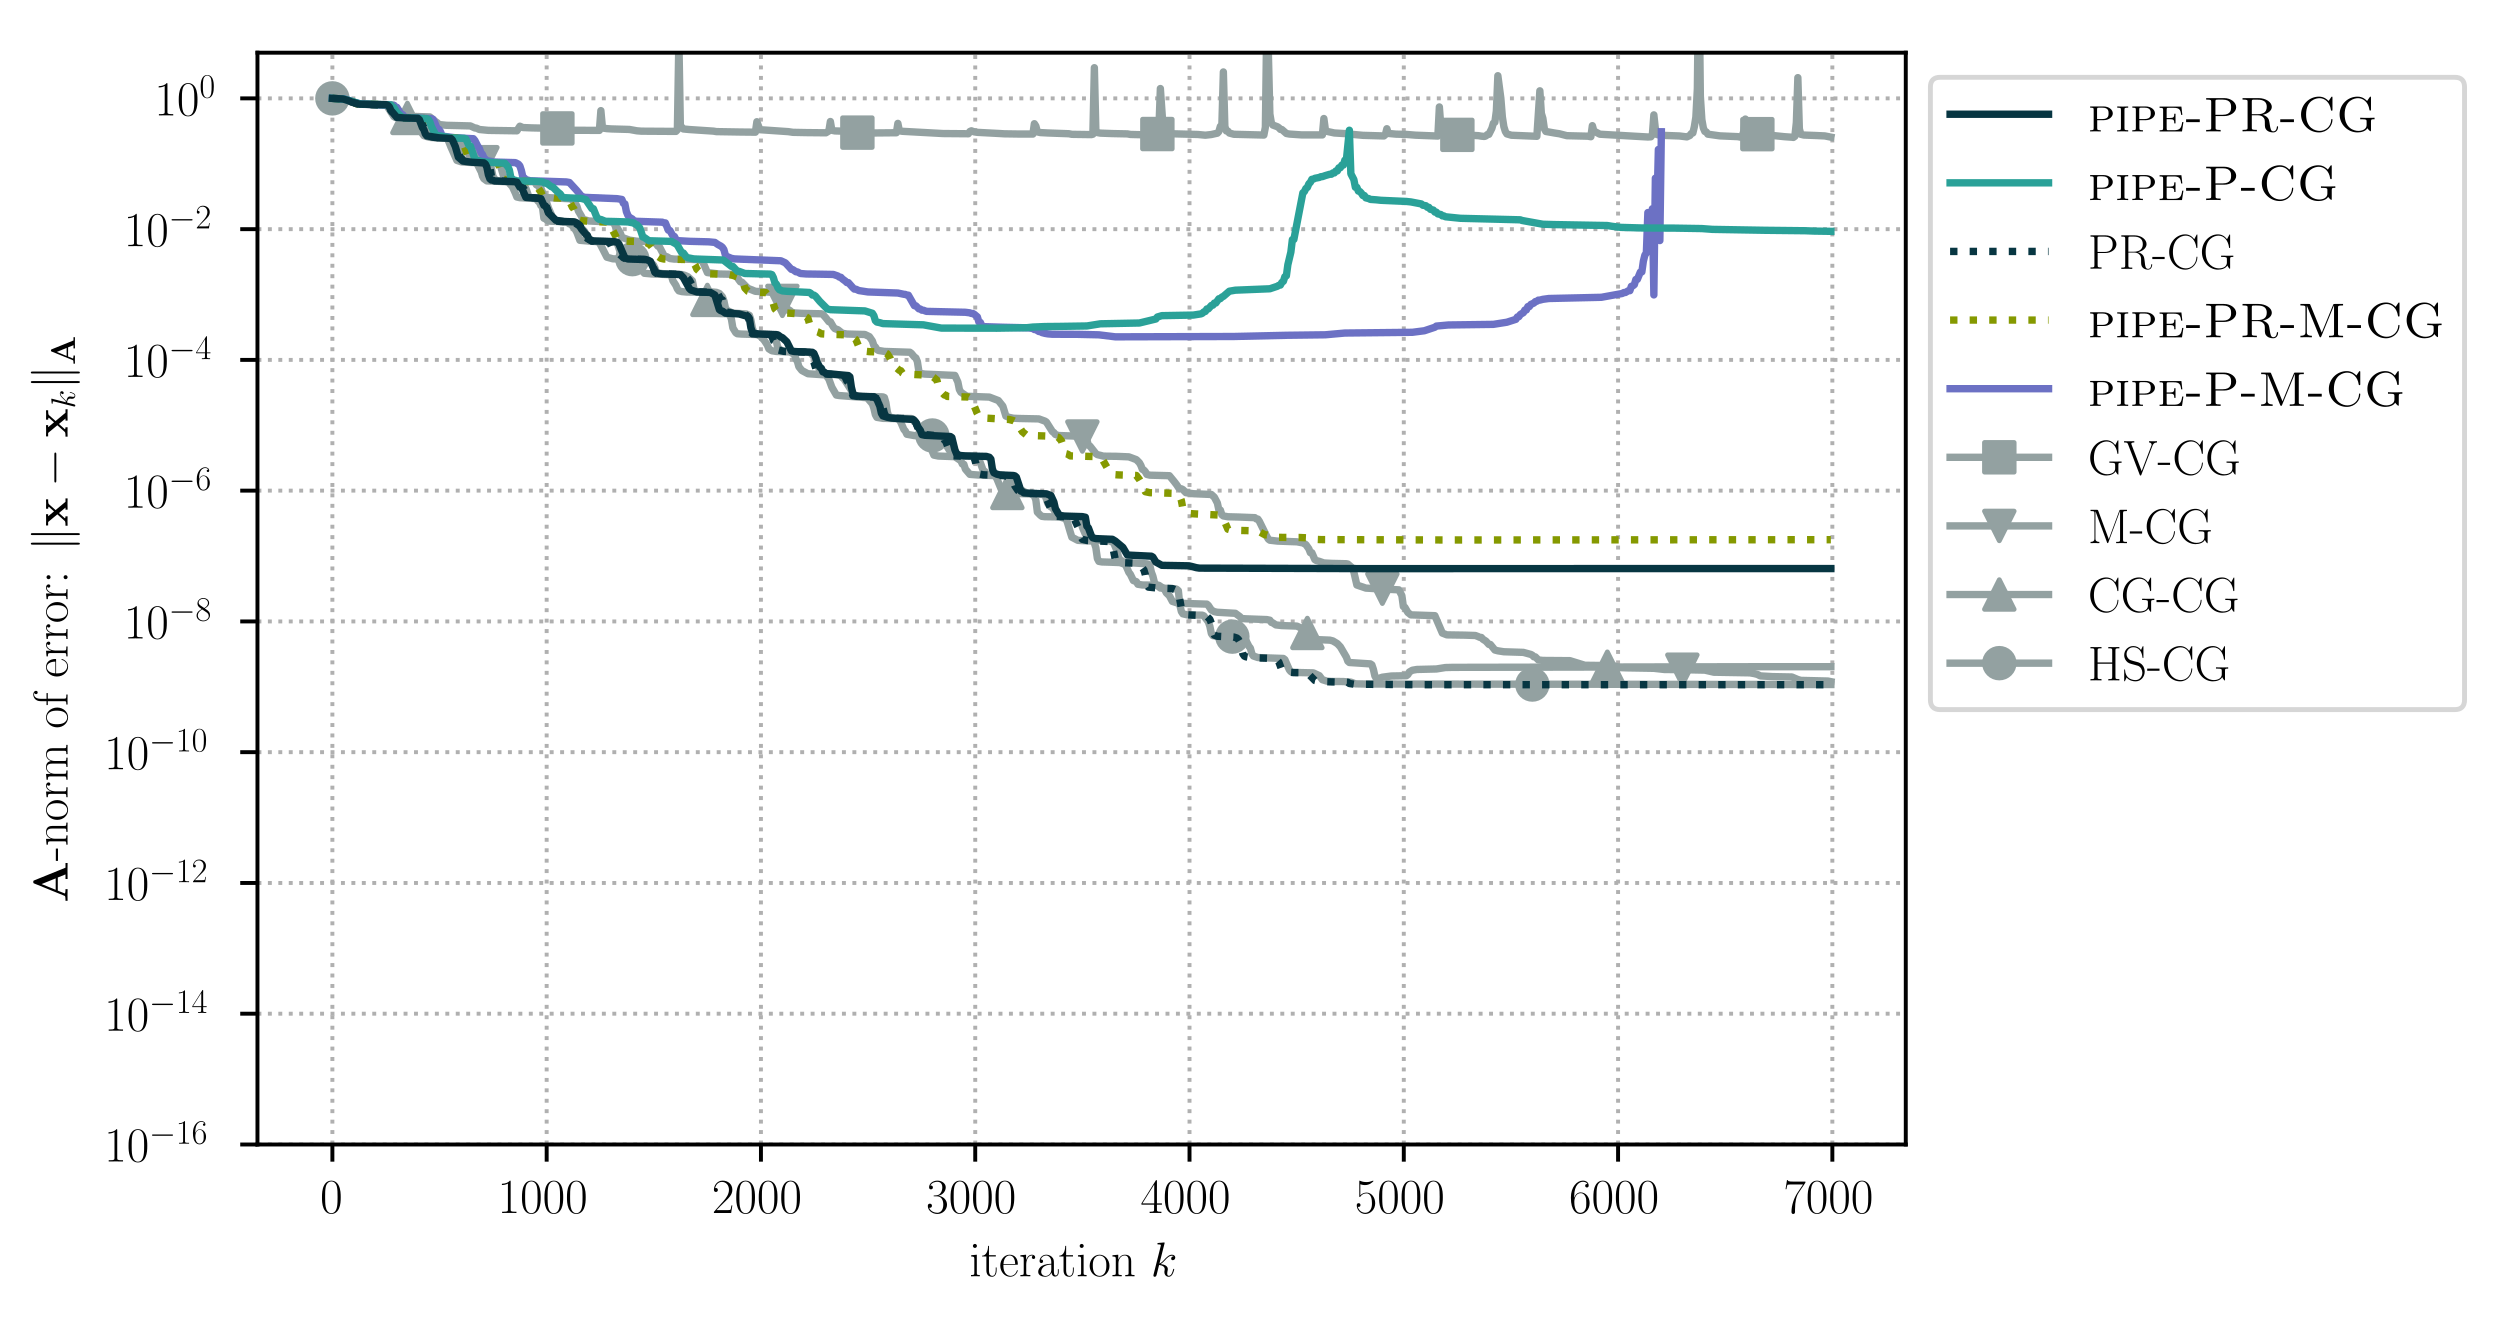<?xml version="1.0" encoding="utf-8" standalone="no"?>
<!DOCTYPE svg PUBLIC "-//W3C//DTD SVG 1.1//EN"
  "http://www.w3.org/Graphics/SVG/1.1/DTD/svg11.dtd">
<!-- Created with matplotlib (https://matplotlib.org/) -->
<svg height="268.371pt" version="1.1" viewBox="0 0 507.791 268.371" width="507.791pt" xmlns="http://www.w3.org/2000/svg" xmlns:xlink="http://www.w3.org/1999/xlink">
 <defs>
  <style type="text/css">
*{stroke-linecap:butt;stroke-linejoin:round;}
  </style>
 </defs>
 <g id="figure_1">
  <g id="patch_1">
   <path d="M -0 268.371 
L 507.791 268.371 
L 507.791 0 
L -0 0 
z
" style="fill:#ffffff;"/>
  </g>
  <g id="axes_1">
   <g id="patch_2">
    <path d="M 52.294 232.46 
L 387.094 232.46 
L 387.094 10.7 
L 52.294 10.7 
z
" style="fill:#ffffff;"/>
   </g>
   <g id="matplotlib.axis_1">
    <g id="xtick_1">
     <g id="line2d_1">
      <path clip-path="url(#pf61b1a90a1)" d="M 67.513 232.46 
L 67.513 10.7 
" style="fill:none;stroke:#b0b0b0;stroke-dasharray:0.8,1.32;stroke-dashoffset:0;stroke-width:0.8;"/>
     </g>
     <g id="line2d_2">
      <defs>
       <path d="M 0 0 
L 0 3.5 
" id="m184132e7b7" style="stroke:#000000;stroke-width:0.8;"/>
      </defs>
      <g>
       <use style="stroke:#000000;stroke-width:0.8;" x="67.513" xlink:href="#m184132e7b7" y="232.46"/>
      </g>
     </g>
     <g id="text_1">
      <!-- $0$ -->
      <defs>
       <path d="M 42 31.844 
C 42 37.969 41.906 48.422 37.703 56.453 
C 34 63.484 28.094 66 22.906 66 
C 18.094 66 12 63.781 8.203 56.562 
C 4.203 49.016 3.797 39.672 3.797 31.844 
C 3.797 26.109 3.906 17.375 7 9.734 
C 11.297 -0.609 19 -2 22.906 -2 
C 27.5 -2 34.5 -0.109 38.594 9.438 
C 41.594 16.375 42 24.5 42 31.844 
z
M 22.906 -0.406 
C 16.5 -0.406 12.703 5.125 11.297 12.75 
C 10.203 18.688 10.203 27.328 10.203 32.953 
C 10.203 40.688 10.203 47.109 11.5 53.234 
C 13.406 61.781 19 64.391 22.906 64.391 
C 27 64.391 32.297 61.672 34.203 53.438 
C 35.5 47.719 35.594 40.984 35.594 32.953 
C 35.594 26.422 35.594 18.375 34.406 12.453 
C 32.297 1.5 26.406 -0.406 22.906 -0.406 
z
" id="CMR17-48"/>
      </defs>
      <g transform="translate(65.022 246.378)scale(0.1 -0.1)">
       <use transform="scale(0.996)" xlink:href="#CMR17-48"/>
      </g>
     </g>
    </g>
    <g id="xtick_2">
     <g id="line2d_3">
      <path clip-path="url(#pf61b1a90a1)" d="M 111.037 232.46 
L 111.037 10.7 
" style="fill:none;stroke:#b0b0b0;stroke-dasharray:0.8,1.32;stroke-dashoffset:0;stroke-width:0.8;"/>
     </g>
     <g id="line2d_4">
      <g>
       <use style="stroke:#000000;stroke-width:0.8;" x="111.037" xlink:href="#m184132e7b7" y="232.46"/>
      </g>
     </g>
     <g id="text_2">
      <!-- $1000$ -->
      <defs>
       <path d="M 26.594 63.797 
C 26.594 65.891 26.5 66 25.094 66 
C 21.203 61.359 15.297 59.891 9.703 59.688 
C 9.406 59.688 8.906 59.688 8.797 59.5 
C 8.703 59.297 8.703 59.094 8.703 57 
C 11.797 57 17 57.594 21 59.984 
L 21 7.297 
C 21 3.797 20.797 2.594 12.203 2.594 
L 9.203 2.594 
L 9.203 0 
C 14 0.094 19 0.188 23.797 0.188 
C 28.594 0.188 33.594 0.094 38.406 0 
L 38.406 2.594 
L 35.406 2.594 
C 26.797 2.594 26.594 3.688 26.594 7.297 
z
" id="CMR17-49"/>
      </defs>
      <g transform="translate(101.074 246.378)scale(0.1 -0.1)">
       <use transform="scale(0.996)" xlink:href="#CMR17-49"/>
       <use transform="translate(45.69 0)scale(0.996)" xlink:href="#CMR17-48"/>
       <use transform="translate(91.381 0)scale(0.996)" xlink:href="#CMR17-48"/>
       <use transform="translate(137.071 0)scale(0.996)" xlink:href="#CMR17-48"/>
      </g>
     </g>
    </g>
    <g id="xtick_3">
     <g id="line2d_5">
      <path clip-path="url(#pf61b1a90a1)" d="M 154.561 232.46 
L 154.561 10.7 
" style="fill:none;stroke:#b0b0b0;stroke-dasharray:0.8,1.32;stroke-dashoffset:0;stroke-width:0.8;"/>
     </g>
     <g id="line2d_6">
      <g>
       <use style="stroke:#000000;stroke-width:0.8;" x="154.561" xlink:href="#m184132e7b7" y="232.46"/>
      </g>
     </g>
     <g id="text_3">
      <!-- $2000$ -->
      <defs>
       <path d="M 41.703 15.469 
L 39.906 15.469 
C 38.906 8.391 38.094 7.188 37.703 6.594 
C 37.203 5.797 30 5.797 28.594 5.797 
L 9.406 5.797 
C 13 9.688 20 16.766 28.5 24.938 
C 34.594 30.719 41.703 37.5 41.703 47.391 
C 41.703 59.188 32.297 66 21.797 66 
C 10.797 66 4.094 56.297 4.094 47.297 
C 4.094 43.391 7 42.891 8.203 42.891 
C 9.203 42.891 12.203 43.484 12.203 46.984 
C 12.203 50.094 9.594 51 8.203 51 
C 7.594 51 7 50.891 6.594 50.688 
C 8.5 59.188 14.297 63.391 20.406 63.391 
C 29.094 63.391 34.797 56.5 34.797 47.391 
C 34.797 38.703 29.703 31.219 24 24.734 
L 4.094 2.297 
L 4.094 0 
L 39.297 0 
z
" id="CMR17-50"/>
      </defs>
      <g transform="translate(144.598 246.378)scale(0.1 -0.1)">
       <use transform="scale(0.996)" xlink:href="#CMR17-50"/>
       <use transform="translate(45.69 0)scale(0.996)" xlink:href="#CMR17-48"/>
       <use transform="translate(91.381 0)scale(0.996)" xlink:href="#CMR17-48"/>
       <use transform="translate(137.071 0)scale(0.996)" xlink:href="#CMR17-48"/>
      </g>
     </g>
    </g>
    <g id="xtick_4">
     <g id="line2d_7">
      <path clip-path="url(#pf61b1a90a1)" d="M 198.085 232.46 
L 198.085 10.7 
" style="fill:none;stroke:#b0b0b0;stroke-dasharray:0.8,1.32;stroke-dashoffset:0;stroke-width:0.8;"/>
     </g>
     <g id="line2d_8">
      <g>
       <use style="stroke:#000000;stroke-width:0.8;" x="198.085" xlink:href="#m184132e7b7" y="232.46"/>
      </g>
     </g>
     <g id="text_4">
      <!-- $3000$ -->
      <defs>
       <path d="M 22.094 34 
C 31 34 34.906 26.141 34.906 17.094 
C 34.906 5.031 28.5 0.391 22.703 0.391 
C 17.406 0.391 8.797 3.016 6.094 10.797 
C 6.594 10.594 7.094 10.594 7.594 10.594 
C 10 10.594 11.797 12.188 11.797 14.797 
C 11.797 17.688 9.594 19 7.594 19 
C 5.906 19 3.297 18.188 3.297 14.484 
C 3.297 5.234 12.297 -2 22.906 -2 
C 34 -2 42.5 6.75 42.5 16.984 
C 42.5 26.844 34.5 34 25 35.094 
C 32.594 36.672 39.906 43.375 39.906 52.391 
C 39.906 60.25 32 66 23 66 
C 13.906 66 5.906 60.344 5.906 52.297 
C 5.906 48.797 8.5 48.188 9.797 48.188 
C 11.906 48.188 13.703 49.484 13.703 52.094 
C 13.703 54.688 11.906 56 9.797 56 
C 9.406 56 8.906 56 8.5 55.797 
C 11.406 62.484 19.297 63.688 22.797 63.688 
C 26.297 63.688 32.906 61.969 32.906 52.297 
C 32.906 49.484 32.5 44.547 29.094 40.219 
C 26.094 36.391 22.703 36.188 19.406 35.891 
C 18.906 35.891 16.594 35.688 16.203 35.688 
C 15.5 35.594 15.094 35.5 15.094 34.797 
C 15.094 34.094 15.203 34 17.203 34 
z
" id="CMR17-51"/>
      </defs>
      <g transform="translate(188.122 246.378)scale(0.1 -0.1)">
       <use transform="scale(0.996)" xlink:href="#CMR17-51"/>
       <use transform="translate(45.69 0)scale(0.996)" xlink:href="#CMR17-48"/>
       <use transform="translate(91.381 0)scale(0.996)" xlink:href="#CMR17-48"/>
       <use transform="translate(137.071 0)scale(0.996)" xlink:href="#CMR17-48"/>
      </g>
     </g>
    </g>
    <g id="xtick_5">
     <g id="line2d_9">
      <path clip-path="url(#pf61b1a90a1)" d="M 241.609 232.46 
L 241.609 10.7 
" style="fill:none;stroke:#b0b0b0;stroke-dasharray:0.8,1.32;stroke-dashoffset:0;stroke-width:0.8;"/>
     </g>
     <g id="line2d_10">
      <g>
       <use style="stroke:#000000;stroke-width:0.8;" x="241.609" xlink:href="#m184132e7b7" y="232.46"/>
      </g>
     </g>
     <g id="text_5">
      <!-- $4000$ -->
      <defs>
       <path d="M 33.594 64.797 
C 33.594 66.891 33.5 67 31.703 67 
L 2 19.594 
L 2 17 
L 27.797 17 
L 27.797 7.188 
C 27.797 3.594 27.594 2.594 20.594 2.594 
L 18.703 2.594 
L 18.703 0 
C 21.906 0.188 27.297 0.188 30.703 0.188 
C 34.094 0.188 39.5 0.188 42.703 0 
L 42.703 2.594 
L 40.797 2.594 
C 33.797 2.594 33.594 3.594 33.594 7.188 
L 33.594 17 
L 43.797 17 
L 43.797 19.594 
L 33.594 19.594 
z
M 28.094 58.172 
L 28.094 19.594 
L 4 19.594 
z
" id="CMR17-52"/>
      </defs>
      <g transform="translate(231.646 246.378)scale(0.1 -0.1)">
       <use transform="scale(0.996)" xlink:href="#CMR17-52"/>
       <use transform="translate(45.69 0)scale(0.996)" xlink:href="#CMR17-48"/>
       <use transform="translate(91.381 0)scale(0.996)" xlink:href="#CMR17-48"/>
       <use transform="translate(137.071 0)scale(0.996)" xlink:href="#CMR17-48"/>
      </g>
     </g>
    </g>
    <g id="xtick_6">
     <g id="line2d_11">
      <path clip-path="url(#pf61b1a90a1)" d="M 285.133 232.46 
L 285.133 10.7 
" style="fill:none;stroke:#b0b0b0;stroke-dasharray:0.8,1.32;stroke-dashoffset:0;stroke-width:0.8;"/>
     </g>
     <g id="line2d_12">
      <g>
       <use style="stroke:#000000;stroke-width:0.8;" x="285.133" xlink:href="#m184132e7b7" y="232.46"/>
      </g>
     </g>
     <g id="text_6">
      <!-- $5000$ -->
      <defs>
       <path d="M 11.406 58.594 
C 12.406 58.188 16.5 56.891 20.703 56.891 
C 30 56.891 35.094 61.891 38 64.688 
C 38 65.484 38 66 37.406 66 
C 37.297 66 37.094 66 36.297 65.594 
C 32.797 64.094 28.703 63 23.703 63 
C 20.703 63 16.203 63.359 11.297 65.484 
C 10.203 66 10 66 9.906 66 
C 9.406 66 9.297 65.891 9.297 63.906 
L 9.297 34.859 
C 9.297 33.016 9.297 32.5 10.297 32.5 
C 10.797 32.5 11 32.703 11.5 33.422 
C 14.703 38.047 19.094 40 24.094 40 
C 27.594 40 35.094 37.734 35.094 20.203 
C 35.094 16.984 35.094 11.188 32.094 6.594 
C 29.594 2.484 25.703 0.391 21.406 0.391 
C 14.797 0.391 8.094 4.984 6.297 12.688 
C 6.703 12.594 7.5 12.391 7.906 12.391 
C 9.203 12.391 11.703 13.094 11.703 16.188 
C 11.703 18.891 9.797 20 7.906 20 
C 5.594 20 4.094 18.594 4.094 15.797 
C 4.094 7.094 11 -2 21.594 -2 
C 31.906 -2 41.703 6.891 41.703 19.797 
C 41.703 32.094 33.906 41.594 24.203 41.594 
C 19.094 41.594 14.797 39.688 11.406 36 
z
" id="CMR17-53"/>
      </defs>
      <g transform="translate(275.17 246.378)scale(0.1 -0.1)">
       <use transform="scale(0.996)" xlink:href="#CMR17-53"/>
       <use transform="translate(45.69 0)scale(0.996)" xlink:href="#CMR17-48"/>
       <use transform="translate(91.381 0)scale(0.996)" xlink:href="#CMR17-48"/>
       <use transform="translate(137.071 0)scale(0.996)" xlink:href="#CMR17-48"/>
      </g>
     </g>
    </g>
    <g id="xtick_7">
     <g id="line2d_13">
      <path clip-path="url(#pf61b1a90a1)" d="M 328.657 232.46 
L 328.657 10.7 
" style="fill:none;stroke:#b0b0b0;stroke-dasharray:0.8,1.32;stroke-dashoffset:0;stroke-width:0.8;"/>
     </g>
     <g id="line2d_14">
      <g>
       <use style="stroke:#000000;stroke-width:0.8;" x="328.657" xlink:href="#m184132e7b7" y="232.46"/>
      </g>
     </g>
     <g id="text_7">
      <!-- $6000$ -->
      <defs>
       <path d="M 10.594 34.344 
C 10.594 58 21.797 63.688 28.297 63.688 
C 30.406 63.688 35.5 63.266 37.5 59.094 
C 35.906 59.094 32.906 59.094 32.906 55.594 
C 32.906 52.891 35.094 52 36.5 52 
C 37.406 52 40.094 52.391 40.094 55.797 
C 40.094 62.297 35.094 66 28.203 66 
C 16.297 66 3.797 53.297 3.797 31.422 
C 3.797 4.016 15.094 -2 23.094 -2 
C 32.797 -2 42 6.734 42 20.234 
C 42 32.828 33.906 42 23.703 42 
C 17.594 42 13.094 37.969 10.594 30.922 
z
M 23.094 0.391 
C 10.797 0.391 10.797 18.938 10.797 22.656 
C 10.797 29.906 14.203 40.391 23.5 40.391 
C 25.203 40.391 30.094 40.391 33.406 33.438 
C 35.203 29.516 35.203 25.375 35.203 20.344 
C 35.203 14.906 35.203 10.875 33.094 6.844 
C 30.906 2.703 27.703 0.391 23.094 0.391 
z
" id="CMR17-54"/>
      </defs>
      <g transform="translate(318.694 246.378)scale(0.1 -0.1)">
       <use transform="scale(0.996)" xlink:href="#CMR17-54"/>
       <use transform="translate(45.69 0)scale(0.996)" xlink:href="#CMR17-48"/>
       <use transform="translate(91.381 0)scale(0.996)" xlink:href="#CMR17-48"/>
       <use transform="translate(137.071 0)scale(0.996)" xlink:href="#CMR17-48"/>
      </g>
     </g>
    </g>
    <g id="xtick_8">
     <g id="line2d_15">
      <path clip-path="url(#pf61b1a90a1)" d="M 372.181 232.46 
L 372.181 10.7 
" style="fill:none;stroke:#b0b0b0;stroke-dasharray:0.8,1.32;stroke-dashoffset:0;stroke-width:0.8;"/>
     </g>
     <g id="line2d_16">
      <g>
       <use style="stroke:#000000;stroke-width:0.8;" x="372.181" xlink:href="#m184132e7b7" y="232.46"/>
      </g>
     </g>
     <g id="text_8">
      <!-- $7000$ -->
      <defs>
       <path d="M 45.094 61.797 
L 45.094 64 
L 21.594 64 
C 9.906 64 9.703 65.094 9.297 67 
L 7.5 67 
L 4.594 48.5 
L 6.406 48.5 
C 6.703 50.406 7.406 55.5 8.594 57.391 
C 9.203 58.188 16.594 58.188 18.297 58.188 
L 40.297 58.188 
L 29.203 41.719 
C 21.797 30.641 16.703 15.672 16.703 2.594 
C 16.703 1.391 16.703 -2 20.297 -2 
C 23.906 -2 23.906 1.391 23.906 2.688 
L 23.906 7.281 
C 23.906 23.656 26.703 34.438 31.297 41.312 
z
" id="CMR17-55"/>
      </defs>
      <g transform="translate(362.218 246.378)scale(0.1 -0.1)">
       <use transform="scale(0.996)" xlink:href="#CMR17-55"/>
       <use transform="translate(45.69 0)scale(0.996)" xlink:href="#CMR17-48"/>
       <use transform="translate(91.381 0)scale(0.996)" xlink:href="#CMR17-48"/>
       <use transform="translate(137.071 0)scale(0.996)" xlink:href="#CMR17-48"/>
      </g>
     </g>
    </g>
    <g id="text_9">
     <!-- iteration $k$ -->
     <defs>
      <path d="M 15.5 61.891 
C 15.5 64.094 13.703 66 11.406 66 
C 9.203 66 7.297 64.188 7.297 61.891 
C 7.297 59.688 9.094 57.797 11.406 57.797 
C 13.594 57.797 15.5 59.594 15.5 61.891 
z
M 3.797 42.891 
L 3.797 40.297 
C 9.406 40.297 10.203 39.688 10.203 34.859 
L 10.203 6.922 
C 10.203 3.094 9.797 2.594 3.406 2.594 
L 3.406 0 
C 5.797 0.188 10.094 0.188 12.594 0.188 
C 15 0.188 19.094 0.188 21.406 0 
L 21.406 2.594 
C 15.5 2.594 15.297 3.203 15.297 6.812 
L 15.297 44 
z
" id="CMR17-105"/>
      <path d="M 15.094 40.391 
L 29.094 40.391 
L 29.094 43 
L 15.094 43 
L 15.094 62 
L 13.297 62 
C 13.094 51.438 9.594 42.188 1.094 41.984 
L 1.094 40.391 
L 9.797 40.391 
L 9.797 12.156 
C 9.797 10.234 9.797 -1 21.406 -1 
C 27.297 -1 30.703 4.812 30.703 12.25 
L 30.703 17.984 
L 28.906 17.984 
L 28.906 12.344 
C 28.906 5.422 26.203 0.797 22 0.797 
C 19.094 0.797 15.094 2.797 15.094 11.953 
z
" id="CMR17-116"/>
      <path d="M 38.094 23.484 
C 38.5 23.891 38.5 24.094 38.5 25.094 
C 38.5 35.172 33.094 44 21.703 44 
C 11.094 44 2.703 33.984 2.703 21.781 
C 2.703 8.656 12.203 -1 22.797 -1 
C 34 -1 38.406 9.672 38.406 11.797 
C 38.406 12.5 37.797 12.5 37.594 12.5 
C 36.906 12.5 36.797 12.297 36.406 11.078 
C 34.203 4.219 28.703 0.797 23.5 0.797 
C 19.203 0.797 14.906 3.219 12.203 7.656 
C 9.094 12.797 9.094 18.75 9.094 23.484 
z
M 9.203 25 
C 9.906 39.234 17.594 42.391 21.594 42.391 
C 28.406 42.391 33 36.062 33.094 25 
z
" id="CMR17-101"/>
      <path d="M 15 23.703 
C 15 33.344 19.094 42.391 26.594 42.391 
C 27.297 42.391 28 42.297 28.703 41.984 
C 28.703 41.984 26.5 41.281 26.5 38.672 
C 26.5 36.266 28.406 35.266 29.906 35.266 
C 31.094 35.266 33.297 35.969 33.297 38.781 
C 33.297 41.984 30.094 44 26.703 44 
C 19.094 44 15.797 36.562 14.797 33.047 
L 14.703 33.047 
L 14.703 44 
L 3.094 42.891 
L 3.094 40.281 
C 9 40.281 9.906 39.688 9.906 34.859 
L 9.906 6.922 
C 9.906 3.094 9.5 2.594 3.094 2.594 
L 3.094 0 
C 5.5 0.188 10.094 0.188 12.703 0.188 
C 15.594 0.188 20.703 0.188 23.406 0 
L 23.406 2.594 
C 16.203 2.594 15 2.594 15 7.109 
z
" id="CMR17-114"/>
      <path d="M 36 25.875 
C 36 32 36 35.547 31.797 39.594 
C 28.094 42.984 23.797 44 20.406 44 
C 12.5 44 6.797 37.625 6.797 30.891 
C 6.797 27.188 9.797 27 10.406 27 
C 11.703 27 14 27.797 14 30.594 
C 14 33.094 12.094 34.188 10.406 34.188 
C 10 34.188 9.5 34.094 9.203 34 
C 11.297 40.531 16.703 42.391 20.203 42.391 
C 25.203 42.391 30.703 37.828 30.703 29.297 
L 30.703 25.5 
C 24.797 25.297 17.703 24.5 12.094 21.453 
C 5.797 17.922 4 12.844 4 9 
C 4 1.203 13 -1 18.297 -1 
C 23.797 -1 28.906 2.109 31.094 7.891 
C 31.297 3.422 34.094 -0.609 38.5 -0.609 
C 40.594 -0.609 45.906 0.797 45.906 8.797 
L 45.906 14.469 
L 44.094 14.469 
L 44.094 8.703 
C 44.094 2.516 41.406 1.703 40.094 1.703 
C 36 1.703 36 6.969 36 11.438 
z
M 30.703 13.859 
C 30.703 5.047 24.5 0.594 19 0.594 
C 14 0.594 10.094 4.344 10.094 9 
C 10.094 12.047 11.406 17.406 17.203 20.656 
C 22 23.391 27.5 23.797 30.703 24 
z
" id="CMR17-97"/>
      <path d="M 43.094 21.188 
C 43.094 34 33.797 44 22.906 44 
C 12 44 2.703 34 2.703 21.188 
C 2.703 8.594 12 -1 22.906 -1 
C 33.797 -1 43.094 8.594 43.094 21.188 
z
M 22.906 0.797 
C 18.203 0.797 14.203 3.594 11.906 7.5 
C 9.406 12 9.094 17.594 9.094 22 
C 9.094 26.188 9.297 31.391 11.906 35.891 
C 13.906 39.188 17.797 42.391 22.906 42.391 
C 27.406 42.391 31.203 39.891 33.594 36.391 
C 36.703 31.688 36.703 25.094 36.703 22 
C 36.703 18.094 36.5 12.094 33.797 7.297 
C 31 2.688 26.703 0.797 22.906 0.797 
z
" id="CMR17-111"/>
      <path d="M 41.5 30.531 
C 41.5 35.656 40.5 44 28.703 44 
C 20.797 44 16.703 37.875 15.203 33.844 
L 15.094 33.844 
L 15.094 44 
L 3.297 42.891 
L 3.297 40.281 
C 9.203 40.281 10.094 39.688 10.094 34.859 
L 10.094 6.922 
C 10.094 3.094 9.703 2.594 3.297 2.594 
L 3.297 0 
C 5.703 0.188 10.094 0.188 12.703 0.188 
C 15.297 0.188 19.797 0.188 22.203 0 
L 22.203 2.594 
C 15.797 2.594 15.406 3 15.406 6.922 
L 15.406 26.219 
C 15.406 35.453 21 42.391 28 42.391 
C 35.406 42.391 36.203 35.766 36.203 30.938 
L 36.203 6.922 
C 36.203 3.094 35.797 2.594 29.406 2.594 
L 29.406 0 
C 31.797 0.188 36.203 0.188 38.797 0.188 
C 41.406 0.188 45.906 0.188 48.297 0 
L 48.297 2.594 
C 41.906 2.594 41.5 3 41.5 6.922 
z
" id="CMR17-110"/>
      <path d="M 28.094 66.484 
C 28.203 66.891 28.406 67.484 28.406 67.984 
C 28.406 69 27.406 69 27.203 69 
C 27.094 69 23.5 68.688 21.703 68.484 
C 20 68.391 18.5 68.188 16.703 68.094 
C 14.297 67.891 13.594 67.797 13.594 65.984 
C 13.594 64.984 14.594 64.984 15.594 64.984 
C 20.703 64.984 20.703 64.109 20.703 63.125 
C 20.703 62.719 20.703 62.531 20.203 60.75 
L 5.906 3.906 
C 5.5 2.391 5.5 2.203 5.5 1.594 
C 5.5 -0.609 7.203 -1 8.203 -1 
C 11 -1 11.594 1.188 12.406 4.297 
L 17.094 23.062 
C 24.297 22.266 28.594 19.25 28.594 14.438 
C 28.594 13.828 28.594 13.438 28.297 11.922 
C 27.906 10.422 27.906 9.219 27.906 8.719 
C 27.906 2.891 31.703 -1 36.797 -1 
C 41.406 -1 43.797 3.203 44.594 4.609 
C 46.703 8.312 48 13.938 48 14.328 
C 48 14.828 47.594 15.234 47 15.234 
C 46.094 15.234 46 14.828 45.594 13.234 
C 44.203 8.016 42.094 1 37 1 
C 35 1 33.703 2 33.703 5.812 
C 33.703 7.719 34.094 9.922 34.5 11.422 
C 34.906 13.234 34.906 13.328 34.906 14.531 
C 34.906 20.453 29.594 23.766 20.406 24.969 
C 24 27.172 27.594 31.078 29 32.594 
C 34.703 38.984 38.594 41.984 43.203 41.984 
C 45.5 41.984 46.094 41.484 46.797 41 
C 43.094 40.594 41.703 37.984 41.703 35.984 
C 41.703 33.594 43.594 32.797 45 32.797 
C 47.703 32.797 50.094 35.094 50.094 38.297 
C 50.094 41.156 47.797 44 43.297 44 
C 37.797 44 33.297 40.297 26.203 32.297 
C 25.203 31.078 21.5 27.281 17.797 25.875 
z
" id="CMMI12-107"/>
     </defs>
     <g transform="translate(196.885 259.234)scale(0.1 -0.1)">
      <use transform="scale(0.996)" xlink:href="#CMR17-105"/>
      <use transform="translate(24.871 0)scale(0.996)" xlink:href="#CMR17-116"/>
      <use transform="translate(60.152 0)scale(0.996)" xlink:href="#CMR17-101"/>
      <use transform="translate(100.637 0)scale(0.996)" xlink:href="#CMR17-114"/>
      <use transform="translate(135.918 0)scale(0.996)" xlink:href="#CMR17-97"/>
      <use transform="translate(181.609 0)scale(0.996)" xlink:href="#CMR17-116"/>
      <use transform="translate(216.889 0)scale(0.996)" xlink:href="#CMR17-105"/>
      <use transform="translate(241.761 0)scale(0.996)" xlink:href="#CMR17-111"/>
      <use transform="translate(287.451 0)scale(0.996)" xlink:href="#CMR17-110"/>
      <use transform="translate(368.422 0)scale(0.996)" xlink:href="#CMMI12-107"/>
     </g>
    </g>
   </g>
   <g id="matplotlib.axis_2">
    <g id="ytick_1">
     <g id="line2d_17">
      <path clip-path="url(#pf61b1a90a1)" d="M 52.294 232.46 
L 387.094 232.46 
" style="fill:none;stroke:#b0b0b0;stroke-dasharray:0.8,1.32;stroke-dashoffset:0;stroke-width:0.8;"/>
     </g>
     <g id="line2d_18">
      <defs>
       <path d="M 0 0 
L -3.5 0 
" id="m0f7aa91ecb" style="stroke:#000000;stroke-width:0.8;"/>
      </defs>
      <g>
       <use style="stroke:#000000;stroke-width:0.8;" x="52.294" xlink:href="#m0f7aa91ecb" y="232.46"/>
      </g>
     </g>
     <g id="text_10">
      <!-- $10^{-16}$ -->
      <defs>
       <path d="M 65.906 23 
C 67.594 23 69.406 23 69.406 25 
C 69.406 27 67.594 27 65.906 27 
L 11.797 27 
C 10.094 27 8.297 27 8.297 25 
C 8.297 23 10.094 23 11.797 23 
z
" id="CMSY10-0"/>
      </defs>
      <g transform="translate(21.163 235.919)scale(0.1 -0.1)">
       <use transform="scale(0.996)" xlink:href="#CMR17-49"/>
       <use transform="translate(45.69 0)scale(0.996)" xlink:href="#CMR17-48"/>
       <use transform="translate(91.381 36.154)scale(0.697)" xlink:href="#CMSY10-0"/>
       <use transform="translate(145.622 36.154)scale(0.697)" xlink:href="#CMR17-49"/>
       <use transform="translate(177.605 36.154)scale(0.697)" xlink:href="#CMR17-54"/>
      </g>
     </g>
    </g>
    <g id="ytick_2">
     <g id="line2d_19">
      <path clip-path="url(#pf61b1a90a1)" d="M 52.294 205.9 
L 387.094 205.9 
" style="fill:none;stroke:#b0b0b0;stroke-dasharray:0.8,1.32;stroke-dashoffset:0;stroke-width:0.8;"/>
     </g>
     <g id="line2d_20">
      <g>
       <use style="stroke:#000000;stroke-width:0.8;" x="52.294" xlink:href="#m0f7aa91ecb" y="205.9"/>
      </g>
     </g>
     <g id="text_11">
      <!-- $10^{-14}$ -->
      <g transform="translate(21.163 209.36)scale(0.1 -0.1)">
       <use transform="scale(0.996)" xlink:href="#CMR17-49"/>
       <use transform="translate(45.69 0)scale(0.996)" xlink:href="#CMR17-48"/>
       <use transform="translate(91.381 36.154)scale(0.697)" xlink:href="#CMSY10-0"/>
       <use transform="translate(145.622 36.154)scale(0.697)" xlink:href="#CMR17-49"/>
       <use transform="translate(177.605 36.154)scale(0.697)" xlink:href="#CMR17-52"/>
      </g>
     </g>
    </g>
    <g id="ytick_3">
     <g id="line2d_21">
      <path clip-path="url(#pf61b1a90a1)" d="M 52.294 179.341 
L 387.094 179.341 
" style="fill:none;stroke:#b0b0b0;stroke-dasharray:0.8,1.32;stroke-dashoffset:0;stroke-width:0.8;"/>
     </g>
     <g id="line2d_22">
      <g>
       <use style="stroke:#000000;stroke-width:0.8;" x="52.294" xlink:href="#m0f7aa91ecb" y="179.341"/>
      </g>
     </g>
     <g id="text_12">
      <!-- $10^{-12}$ -->
      <g transform="translate(21.163 182.8)scale(0.1 -0.1)">
       <use transform="scale(0.996)" xlink:href="#CMR17-49"/>
       <use transform="translate(45.69 0)scale(0.996)" xlink:href="#CMR17-48"/>
       <use transform="translate(91.381 36.154)scale(0.697)" xlink:href="#CMSY10-0"/>
       <use transform="translate(145.622 36.154)scale(0.697)" xlink:href="#CMR17-49"/>
       <use transform="translate(177.605 36.154)scale(0.697)" xlink:href="#CMR17-50"/>
      </g>
     </g>
    </g>
    <g id="ytick_4">
     <g id="line2d_23">
      <path clip-path="url(#pf61b1a90a1)" d="M 52.294 152.781 
L 387.094 152.781 
" style="fill:none;stroke:#b0b0b0;stroke-dasharray:0.8,1.32;stroke-dashoffset:0;stroke-width:0.8;"/>
     </g>
     <g id="line2d_24">
      <g>
       <use style="stroke:#000000;stroke-width:0.8;" x="52.294" xlink:href="#m0f7aa91ecb" y="152.781"/>
      </g>
     </g>
     <g id="text_13">
      <!-- $10^{-10}$ -->
      <g transform="translate(21.163 156.24)scale(0.1 -0.1)">
       <use transform="scale(0.996)" xlink:href="#CMR17-49"/>
       <use transform="translate(45.69 0)scale(0.996)" xlink:href="#CMR17-48"/>
       <use transform="translate(91.381 36.154)scale(0.697)" xlink:href="#CMSY10-0"/>
       <use transform="translate(145.622 36.154)scale(0.697)" xlink:href="#CMR17-49"/>
       <use transform="translate(177.605 36.154)scale(0.697)" xlink:href="#CMR17-48"/>
      </g>
     </g>
    </g>
    <g id="ytick_5">
     <g id="line2d_25">
      <path clip-path="url(#pf61b1a90a1)" d="M 52.294 126.221 
L 387.094 126.221 
" style="fill:none;stroke:#b0b0b0;stroke-dasharray:0.8,1.32;stroke-dashoffset:0;stroke-width:0.8;"/>
     </g>
     <g id="line2d_26">
      <g>
       <use style="stroke:#000000;stroke-width:0.8;" x="52.294" xlink:href="#m0f7aa91ecb" y="126.221"/>
      </g>
     </g>
     <g id="text_14">
      <!-- $10^{-8}$ -->
      <defs>
       <path d="M 27.203 35.766 
C 33.5 38.969 39.906 43.797 39.906 51.531 
C 39.906 60.688 31.094 66 23 66 
C 13.906 66 5.906 59.375 5.906 50.234 
C 5.906 47.719 6.5 43.391 10.406 39.578 
C 11.406 38.578 15.594 35.562 18.297 33.656 
C 13.797 31.344 3.297 25.812 3.297 14.766 
C 3.297 4.406 13.094 -2 22.797 -2 
C 33.5 -2 42.5 5.719 42.5 15.969 
C 42.5 25.109 36.406 29.328 32.406 32.047 
z
M 14.094 44.609 
C 13.297 45.109 9.297 48.219 9.297 52.938 
C 9.297 59.078 15.594 63.688 22.797 63.688 
C 30.703 63.688 36.5 58.062 36.5 51.531 
C 36.5 42.188 26.094 36.859 25.594 36.859 
C 25.5 36.859 25.406 36.859 24.594 37.469 
z
M 32.5 24 
C 34 22.906 38.797 19.578 38.797 13.453 
C 38.797 6.016 31.406 0.391 23 0.391 
C 13.906 0.391 7 6.922 7 14.859 
C 7 22.797 13.094 29.438 20 32.547 
z
" id="CMR17-56"/>
      </defs>
      <g transform="translate(25.134 129.68)scale(0.1 -0.1)">
       <use transform="scale(0.996)" xlink:href="#CMR17-49"/>
       <use transform="translate(45.69 0)scale(0.996)" xlink:href="#CMR17-48"/>
       <use transform="translate(91.381 36.154)scale(0.697)" xlink:href="#CMSY10-0"/>
       <use transform="translate(145.622 36.154)scale(0.697)" xlink:href="#CMR17-56"/>
      </g>
     </g>
    </g>
    <g id="ytick_6">
     <g id="line2d_27">
      <path clip-path="url(#pf61b1a90a1)" d="M 52.294 99.661 
L 387.094 99.661 
" style="fill:none;stroke:#b0b0b0;stroke-dasharray:0.8,1.32;stroke-dashoffset:0;stroke-width:0.8;"/>
     </g>
     <g id="line2d_28">
      <g>
       <use style="stroke:#000000;stroke-width:0.8;" x="52.294" xlink:href="#m0f7aa91ecb" y="99.661"/>
      </g>
     </g>
     <g id="text_15">
      <!-- $10^{-6}$ -->
      <g transform="translate(25.134 103.121)scale(0.1 -0.1)">
       <use transform="scale(0.996)" xlink:href="#CMR17-49"/>
       <use transform="translate(45.69 0)scale(0.996)" xlink:href="#CMR17-48"/>
       <use transform="translate(91.381 36.154)scale(0.697)" xlink:href="#CMSY10-0"/>
       <use transform="translate(145.622 36.154)scale(0.697)" xlink:href="#CMR17-54"/>
      </g>
     </g>
    </g>
    <g id="ytick_7">
     <g id="line2d_29">
      <path clip-path="url(#pf61b1a90a1)" d="M 52.294 73.102 
L 387.094 73.102 
" style="fill:none;stroke:#b0b0b0;stroke-dasharray:0.8,1.32;stroke-dashoffset:0;stroke-width:0.8;"/>
     </g>
     <g id="line2d_30">
      <g>
       <use style="stroke:#000000;stroke-width:0.8;" x="52.294" xlink:href="#m0f7aa91ecb" y="73.102"/>
      </g>
     </g>
     <g id="text_16">
      <!-- $10^{-4}$ -->
      <g transform="translate(25.134 76.561)scale(0.1 -0.1)">
       <use transform="scale(0.996)" xlink:href="#CMR17-49"/>
       <use transform="translate(45.69 0)scale(0.996)" xlink:href="#CMR17-48"/>
       <use transform="translate(91.381 36.154)scale(0.697)" xlink:href="#CMSY10-0"/>
       <use transform="translate(145.622 36.154)scale(0.697)" xlink:href="#CMR17-52"/>
      </g>
     </g>
    </g>
    <g id="ytick_8">
     <g id="line2d_31">
      <path clip-path="url(#pf61b1a90a1)" d="M 52.294 46.542 
L 387.094 46.542 
" style="fill:none;stroke:#b0b0b0;stroke-dasharray:0.8,1.32;stroke-dashoffset:0;stroke-width:0.8;"/>
     </g>
     <g id="line2d_32">
      <g>
       <use style="stroke:#000000;stroke-width:0.8;" x="52.294" xlink:href="#m0f7aa91ecb" y="46.542"/>
      </g>
     </g>
     <g id="text_17">
      <!-- $10^{-2}$ -->
      <g transform="translate(25.134 50.001)scale(0.1 -0.1)">
       <use transform="scale(0.996)" xlink:href="#CMR17-49"/>
       <use transform="translate(45.69 0)scale(0.996)" xlink:href="#CMR17-48"/>
       <use transform="translate(91.381 36.154)scale(0.697)" xlink:href="#CMSY10-0"/>
       <use transform="translate(145.622 36.154)scale(0.697)" xlink:href="#CMR17-50"/>
      </g>
     </g>
    </g>
    <g id="ytick_9">
     <g id="line2d_33">
      <path clip-path="url(#pf61b1a90a1)" d="M 52.294 19.982 
L 387.094 19.982 
" style="fill:none;stroke:#b0b0b0;stroke-dasharray:0.8,1.32;stroke-dashoffset:0;stroke-width:0.8;"/>
     </g>
     <g id="line2d_34">
      <g>
       <use style="stroke:#000000;stroke-width:0.8;" x="52.294" xlink:href="#m0f7aa91ecb" y="19.982"/>
      </g>
     </g>
     <g id="text_18">
      <!-- $10^{0}$ -->
      <g transform="translate(31.361 23.441)scale(0.1 -0.1)">
       <use transform="scale(0.996)" xlink:href="#CMR17-49"/>
       <use transform="translate(45.69 0)scale(0.996)" xlink:href="#CMR17-48"/>
       <use transform="translate(91.381 36.154)scale(0.697)" xlink:href="#CMR17-48"/>
      </g>
     </g>
    </g>
    <g id="text_19">
     <!-- $\mathbf{A}$-norm of error: $\| \mathbf{x}-\mathbf{x}_k \|_\mathbf{A}$ -->
     <defs>
      <path d="M 45.797 67.703 
C 45.094 69.5 44.906 70 42.5 70 
C 40 70 39.797 69.5 39.094 67.703 
L 14.297 6.703 
C 13.594 5.094 13.594 4.891 10.797 4.594 
C 8.297 4.297 7.906 4.297 5.703 4.297 
L 3.906 4.297 
L 3.906 0 
C 6.5 0.188 12.5 0.188 15.406 0.188 
C 18.094 0.188 25.406 0.188 27.703 0 
L 27.703 4.297 
C 25.5 4.297 21.703 4.297 18.906 5.406 
C 19.203 6.312 19.203 6.5 19.406 6.906 
L 24.703 20 
L 51.5 20 
L 57.797 4.297 
L 48.406 4.297 
L 48.406 0 
C 51.594 0.188 61.297 0.188 65.094 0.188 
C 68.297 0.188 78.5 0.188 81 0 
L 81 4.297 
L 71.5 4.297 
z
M 38.094 53.031 
L 49.703 24.297 
L 26.406 24.297 
z
" id="CMBX12-65"/>
      <path d="M 25.5 19.594 
L 25.5 24 
L 0.406 24 
L 0.406 19.594 
z
" id="CMR17-45"/>
      <path d="M 67.594 30.531 
C 67.594 35.562 66.703 44 54.797 44 
C 48 44 43.297 39.375 41.5 33.953 
L 41.406 33.953 
C 40.203 42.188 34.297 44 28.703 44 
C 20.797 44 16.703 37.875 15.203 33.844 
L 15.094 33.844 
L 15.094 44 
L 3.297 42.891 
L 3.297 40.281 
C 9.203 40.281 10.094 39.688 10.094 34.859 
L 10.094 6.922 
C 10.094 3.094 9.703 2.594 3.297 2.594 
L 3.297 0 
C 5.703 0.188 10.094 0.188 12.703 0.188 
C 15.297 0.188 19.797 0.188 22.203 0 
L 22.203 2.594 
C 15.797 2.594 15.406 3 15.406 6.922 
L 15.406 26.219 
C 15.406 35.453 21 42.391 28 42.391 
C 35.406 42.391 36.203 35.766 36.203 30.938 
L 36.203 6.922 
C 36.203 3.094 35.797 2.594 29.406 2.594 
L 29.406 0 
C 31.797 0.188 36.203 0.188 38.797 0.188 
C 41.406 0.188 45.906 0.188 48.297 0 
L 48.297 2.594 
C 41.906 2.594 41.5 3 41.5 6.922 
L 41.5 26.219 
C 41.5 35.453 47.094 42.391 54.094 42.391 
C 61.5 42.391 62.297 35.766 62.297 30.938 
L 62.297 6.922 
C 62.297 3.094 61.906 2.594 55.5 2.594 
L 55.5 0 
C 57.906 0.188 62.297 0.188 64.906 0.188 
C 67.5 0.188 72 0.188 74.406 0 
L 74.406 2.594 
C 68 2.594 67.594 3 67.594 6.922 
z
" id="CMR17-109"/>
      <path d="M 15.297 40.391 
L 26.703 40.391 
L 26.703 43 
L 15.094 43 
L 15.094 55.297 
C 15.094 63.688 19.297 68.391 23.594 68.391 
C 24.906 68.391 26.406 68.172 27.406 67.797 
C 26.594 67.594 24.5 66.891 24.5 64.391 
C 24.5 61.797 26.5 61 27.906 61 
C 29.297 61 31.297 61.797 31.297 64.391 
C 31.297 68.016 27.703 70 23.703 70 
C 18 70 10.203 65.797 10.203 55.094 
L 10.203 43 
L 2.203 43 
L 2.203 40.391 
L 10.203 40.391 
L 10.203 6.891 
C 10.203 3.094 9.797 2.594 3.406 2.594 
L 3.406 0 
C 5.797 0.188 10.406 0.188 13 0.188 
C 15.906 0.188 21 0.188 23.703 0 
L 23.703 2.594 
C 16.5 2.594 15.297 2.594 15.297 7.094 
z
" id="CMR17-102"/>
      <path d="M 16.594 38.891 
C 16.594 41.391 14.594 43 12.5 43 
C 10.5 43 8.406 41.391 8.406 38.891 
C 8.406 36.391 10.406 34.797 12.5 34.797 
C 14.5 34.797 16.594 36.391 16.594 38.891 
z
M 16.594 4.094 
C 16.594 6.594 14.594 8.188 12.5 8.188 
C 10.5 8.188 8.406 6.594 8.406 4.094 
C 8.406 1.594 10.406 0 12.5 0 
C 14.5 0 16.594 1.594 16.594 4.094 
z
" id="CMR17-58"/>
      <path d="M 17.203 71.594 
C 17.203 73.188 17.203 75 15.203 75 
C 13.203 75 13.203 72.797 13.203 71.297 
L 13.203 -21.312 
C 13.203 -22.906 13.203 -25 15.203 -25 
C 17.203 -25 17.203 -23.203 17.203 -21.609 
z
M 36.703 71.297 
C 36.703 72.891 36.703 75 34.703 75 
C 32.703 75 32.703 73.188 32.703 71.594 
L 32.703 -21.609 
C 32.703 -23.203 32.703 -25 34.703 -25 
C 36.703 -25 36.703 -22.812 36.703 -21.312 
z
" id="CMSY10-107"/>
      <path d="M 33.703 24.469 
L 45.297 37.609 
C 46.406 38.906 47.297 39.688 55.594 39.688 
L 55.594 44 
C 50 43.797 49.797 43.797 46.406 43.797 
C 43.5 43.797 39.203 43.797 36.406 44 
L 36.406 39.688 
C 38.297 39.688 40.406 39.203 40.406 38.5 
C 40.406 38.312 39.906 37.609 39.703 37.422 
L 31 27.719 
L 21.094 39.688 
L 25.297 39.688 
L 25.297 44 
C 23 43.797 16.203 43.797 13.5 43.797 
C 10.5 43.797 5.094 43.797 2.297 44 
L 2.297 39.688 
L 9.406 39.688 
L 25 20.906 
L 12 6.375 
C 10.797 4.984 10.094 4.297 1.797 4.297 
L 1.797 0 
C 7.797 0.188 8 0.188 11.094 0.188 
C 14 0.188 18.203 0.188 21 0 
L 21 4.297 
C 19.094 4.297 17 4.781 17 5.484 
C 17 5.578 17 5.672 17.703 6.469 
L 27.703 17.641 
L 38.797 4.297 
L 34.594 4.297 
L 34.594 0 
C 37 0.188 43.703 0.188 46.5 0.188 
C 49.5 0.188 54.797 0.188 57.594 0 
L 57.594 4.297 
L 50.594 4.297 
z
" id="CMBX12-120"/>
     </defs>
     <g transform="translate(15.225 183.363)rotate(-90)scale(0.1 -0.1)">
      <use transform="translate(0 14.944)scale(0.996)" xlink:href="#CMBX12-65"/>
      <use transform="translate(84.636 14.944)scale(0.996)" xlink:href="#CMR17-45"/>
      <use transform="translate(114.712 14.944)scale(0.996)" xlink:href="#CMR17-110"/>
      <use transform="translate(165.608 14.944)scale(0.996)" xlink:href="#CMR17-111"/>
      <use transform="translate(211.298 14.944)scale(0.996)" xlink:href="#CMR17-114"/>
      <use transform="translate(246.579 14.944)scale(0.996)" xlink:href="#CMR17-109"/>
      <use transform="translate(353.575 14.944)scale(0.996)" xlink:href="#CMR17-111"/>
      <use transform="translate(399.265 14.944)scale(0.996)" xlink:href="#CMR17-102"/>
      <use transform="translate(456.814 14.944)scale(0.996)" xlink:href="#CMR17-101"/>
      <use transform="translate(497.3 14.944)scale(0.996)" xlink:href="#CMR17-114"/>
      <use transform="translate(532.581 14.944)scale(0.996)" xlink:href="#CMR17-114"/>
      <use transform="translate(567.862 14.944)scale(0.996)" xlink:href="#CMR17-111"/>
      <use transform="translate(613.552 14.944)scale(0.996)" xlink:href="#CMR17-114"/>
      <use transform="translate(648.833 14.944)scale(0.996)" xlink:href="#CMR17-58"/>
      <use transform="translate(714.19 14.944)scale(0.996)" xlink:href="#CMSY10-107"/>
      <use transform="translate(764.003 14.944)scale(0.996)" xlink:href="#CMBX12-120"/>
      <use transform="translate(845.295 14.944)scale(0.996)" xlink:href="#CMSY10-0"/>
      <use transform="translate(944.922 14.944)scale(0.996)" xlink:href="#CMBX12-120"/>
      <use transform="translate(1004.075 0)scale(0.697)" xlink:href="#CMMI12-107"/>
      <use transform="translate(1042.429 14.944)scale(0.996)" xlink:href="#CMSY10-107"/>
      <use transform="translate(1092.242 0)scale(0.697)" xlink:href="#CMBX12-65"/>
     </g>
    </g>
   </g>
   <g id="line2d_35">
    <path clip-path="url(#pf61b1a90a1)" d="M 67.513 19.982 
L 69.645 20.1 
L 70.559 20.365 
L 71.169 20.641 
L 71.473 20.679 
L 72.387 21.052 
L 73.301 21.173 
L 79.09 21.401 
L 79.395 21.804 
L 80.004 22.855 
L 80.309 23.18 
L 80.613 23.696 
L 80.918 23.862 
L 82.746 23.955 
L 85.183 24.055 
L 85.488 24.3 
L 86.097 25.943 
L 86.402 26.335 
L 86.707 27.225 
L 87.011 27.569 
L 87.621 27.767 
L 88.23 27.897 
L 91.886 28.12 
L 92.191 28.294 
L 92.495 28.969 
L 92.8 29.162 
L 93.105 29.802 
L 93.409 30.74 
L 93.714 32.046 
L 94.323 32.642 
L 95.847 32.933 
L 98.893 33.027 
L 99.198 33.248 
L 99.807 34.238 
L 100.112 35.775 
L 100.417 36.314 
L 101.026 36.75 
L 102.854 36.808 
L 105.292 36.912 
L 105.596 37.129 
L 105.901 37.561 
L 106.206 37.676 
L 106.815 38.251 
L 107.424 39.988 
L 108.034 40.149 
L 109.862 40.21 
L 110.776 40.35 
L 111.385 42.227 
L 111.994 43.604 
L 112.299 44.615 
L 113.822 44.963 
L 116.869 45.116 
L 118.697 46.932 
L 119.611 48.614 
L 119.916 48.623 
L 120.22 48.867 
L 120.83 48.972 
L 124.486 49.11 
L 125.095 49.228 
L 125.4 49.488 
L 126.009 51.283 
L 126.314 51.733 
L 126.618 51.836 
L 126.923 52.587 
L 130.579 52.712 
L 132.102 53.113 
L 132.407 53.565 
L 132.712 53.79 
L 133.016 54.391 
L 133.321 55.27 
L 133.626 55.468 
L 134.54 55.574 
L 135.758 55.643 
L 138.5 55.765 
L 139.11 55.932 
L 139.719 56.205 
L 140.633 57.041 
L 140.938 58.633 
L 141.242 59.144 
L 142.156 59.277 
L 144.898 59.323 
L 145.508 59.381 
L 146.117 59.61 
L 146.726 60.278 
L 147.031 61.103 
L 147.336 62.521 
L 147.64 63.023 
L 148.554 63.471 
L 149.164 63.615 
L 151.601 63.773 
L 152.21 64.055 
L 152.515 64.968 
L 152.82 66.675 
L 153.124 67.459 
L 153.429 67.794 
L 154.648 67.849 
L 156.78 67.964 
L 157.085 68.137 
L 157.39 68.621 
L 157.694 69.324 
L 157.999 70.735 
L 158.304 70.84 
L 158.608 71.221 
L 159.218 71.333 
L 164.397 71.523 
L 164.702 71.729 
L 165.006 72.099 
L 165.311 72.179 
L 165.92 73.003 
L 166.53 75.629 
L 166.834 75.911 
L 167.749 76.014 
L 170.186 76.103 
L 170.795 76.308 
L 171.1 76.718 
L 171.405 76.911 
L 172.319 78.345 
L 173.537 80.311 
L 175.061 80.499 
L 179.326 80.614 
L 179.631 80.741 
L 179.935 81.774 
L 180.24 83.681 
L 180.545 84.671 
L 181.763 84.945 
L 185.115 85.007 
L 185.419 85.13 
L 185.724 85.685 
L 186.029 85.846 
L 186.333 86.154 
L 187.247 87.955 
L 187.857 88.33 
L 189.075 88.455 
L 190.903 88.482 
L 191.513 88.736 
L 192.122 89.391 
L 192.427 90.787 
L 193.036 91.789 
L 193.341 91.934 
L 193.645 92.293 
L 194.559 92.572 
L 196.083 92.616 
L 198.215 92.659 
L 198.52 92.751 
L 198.825 93.187 
L 199.739 95.662 
L 200.043 95.765 
L 200.348 96.291 
L 200.957 96.427 
L 204.918 96.668 
L 205.223 97.01 
L 205.527 97.672 
L 205.832 97.873 
L 206.746 99.13 
L 208.574 100.164 
L 212.23 100.489 
L 212.839 102.294 
L 213.449 102.969 
L 213.753 103.033 
L 214.667 104.577 
L 214.972 104.612 
L 215.277 104.823 
L 216.191 104.925 
L 218.933 104.993 
L 219.237 105.09 
L 219.542 105.586 
L 219.847 107.095 
L 220.456 108.509 
L 220.761 108.729 
L 221.065 109.684 
L 225.331 109.854 
L 225.94 110.096 
L 226.245 110.35 
L 226.854 111.841 
L 227.159 113.035 
L 227.463 113.743 
L 227.768 113.839 
L 228.073 114.11 
L 228.987 114.259 
L 232.948 114.525 
L 233.252 114.59 
L 233.557 114.862 
L 233.862 116.219 
L 234.166 117.022 
L 234.471 118.266 
L 234.776 118.745 
L 235.69 119.437 
L 238.736 119.589 
L 239.041 119.712 
L 239.346 119.985 
L 239.65 122.921 
L 239.955 124.215 
L 240.26 124.677 
L 241.174 124.893 
L 244.22 124.95 
L 244.525 125.101 
L 245.439 126.322 
L 245.744 127.222 
L 246.048 128.686 
L 246.353 129.107 
L 247.267 129.246 
L 252.446 129.508 
L 253.056 130.06 
L 253.665 131.265 
L 253.97 131.646 
L 254.274 132.784 
L 254.579 133.243 
L 255.493 133.556 
L 256.712 133.604 
L 260.672 133.744 
L 260.977 133.98 
L 261.891 136.051 
L 262.196 136.421 
L 262.5 136.574 
L 266.766 136.672 
L 267.984 137.244 
L 268.594 138.059 
L 269.508 138.349 
L 270.422 138.412 
L 272.859 138.435 
L 274.382 138.552 
L 275.296 138.894 
L 277.124 138.936 
L 371.876 139.038 
L 371.876 139.038 
" style="fill:none;stroke:#93a1a1;stroke-linecap:square;stroke-width:1.5;"/>
    <defs>
     <path d="M 0 3 
C 0.796 3 1.559 2.684 2.121 2.121 
C 2.684 1.559 3 0.796 3 0 
C 3 -0.796 2.684 -1.559 2.121 -2.121 
C 1.559 -2.684 0.796 -3 0 -3 
C -0.796 -3 -1.559 -2.684 -2.121 -2.121 
C -2.684 -1.559 -3 -0.796 -3 0 
C -3 0.796 -2.684 1.559 -2.121 2.121 
C -1.559 2.684 -0.796 3 0 3 
z
" id="mcd700fab57" style="stroke:#93a1a1;"/>
    </defs>
    <g clip-path="url(#pf61b1a90a1)">
     <use style="fill:#93a1a1;stroke:#93a1a1;" x="67.513" xlink:href="#mcd700fab57" y="19.982"/>
     <use style="fill:#93a1a1;stroke:#93a1a1;" x="128.446" xlink:href="#mcd700fab57" y="52.639"/>
     <use style="fill:#93a1a1;stroke:#93a1a1;" x="189.38" xlink:href="#mcd700fab57" y="88.456"/>
     <use style="fill:#93a1a1;stroke:#93a1a1;" x="250.314" xlink:href="#mcd700fab57" y="129.31"/>
     <use style="fill:#93a1a1;stroke:#93a1a1;" x="311.247" xlink:href="#mcd700fab57" y="139.039"/>
    </g>
   </g>
   <g id="line2d_36">
    <path clip-path="url(#pf61b1a90a1)" d="M 67.513 19.982 
L 69.645 20.1 
L 70.559 20.367 
L 71.473 20.732 
L 72.997 21.157 
L 75.739 21.205 
L 78.481 21.315 
L 80.004 23.681 
L 80.309 23.861 
L 82.137 23.955 
L 84.269 24.035 
L 84.574 24.297 
L 85.183 25.868 
L 85.488 26.32 
L 85.793 27.148 
L 86.097 27.548 
L 86.707 27.742 
L 87.316 27.906 
L 90.667 28.117 
L 90.972 28.329 
L 91.581 29.844 
L 92.8 32.576 
L 93.714 32.875 
L 94.628 32.952 
L 97.065 33.062 
L 97.37 33.31 
L 97.675 33.955 
L 97.979 35.735 
L 98.284 36.309 
L 98.893 36.742 
L 100.721 36.809 
L 103.159 36.927 
L 104.073 37.917 
L 104.682 39.241 
L 104.987 40.019 
L 105.596 40.155 
L 108.948 40.341 
L 109.252 40.845 
L 109.557 41.055 
L 109.862 41.756 
L 110.166 41.88 
L 110.471 44.323 
L 110.776 44.458 
L 111.385 44.906 
L 113.213 44.984 
L 115.041 45.121 
L 115.346 45.214 
L 115.65 45.478 
L 115.955 45.499 
L 116.869 46.642 
L 117.174 47.196 
L 117.783 48.809 
L 119.916 48.993 
L 121.134 49.07 
L 121.744 49.266 
L 123.267 52.24 
L 124.486 52.57 
L 127.837 52.666 
L 128.751 52.714 
L 129.056 52.962 
L 129.97 54.602 
L 130.579 55.157 
L 130.884 55.507 
L 132.407 55.647 
L 136.063 55.783 
L 136.368 55.991 
L 136.672 57.017 
L 137.282 57.956 
L 137.586 58.678 
L 137.891 59.076 
L 138.5 59.23 
L 139.414 59.312 
L 142.766 59.381 
L 143.07 59.502 
L 143.984 61.415 
L 144.594 63.54 
L 145.508 63.641 
L 147.64 63.718 
L 148.25 63.972 
L 148.554 64.789 
L 148.859 66.618 
L 149.468 67.601 
L 149.773 67.791 
L 150.687 67.858 
L 153.734 67.949 
L 154.343 68.227 
L 154.648 68.49 
L 155.257 69.162 
L 155.866 70.1 
L 156.171 70.856 
L 156.78 71.245 
L 157.694 71.388 
L 160.436 71.481 
L 161.046 71.803 
L 161.35 72.004 
L 161.655 72.924 
L 161.96 73.399 
L 162.264 74.492 
L 162.874 75.254 
L 164.092 75.91 
L 166.225 76.057 
L 167.749 76.151 
L 168.358 77.012 
L 168.967 78.663 
L 169.881 80.247 
L 170.491 80.344 
L 175.975 80.775 
L 176.279 80.961 
L 177.193 82.032 
L 177.498 82.916 
L 177.803 84.233 
L 178.107 84.771 
L 179.326 84.972 
L 182.068 85.026 
L 182.677 85.274 
L 182.982 85.804 
L 183.591 87.228 
L 183.896 87.57 
L 184.201 88.205 
L 184.81 88.314 
L 185.724 88.478 
L 188.466 88.552 
L 188.771 88.622 
L 189.075 89.135 
L 189.38 91.702 
L 189.685 92.444 
L 190.599 92.631 
L 193.95 92.757 
L 195.169 93.588 
L 195.473 94.258 
L 195.778 94.312 
L 196.083 95.288 
L 196.997 96.354 
L 198.52 96.473 
L 201.871 96.601 
L 202.176 96.746 
L 202.481 97.235 
L 203.395 99.442 
L 204.004 99.905 
L 204.309 99.947 
L 204.613 100.134 
L 207.355 100.264 
L 209.183 100.317 
L 209.793 100.519 
L 210.097 100.733 
L 210.402 101.574 
L 210.707 104.025 
L 211.316 104.649 
L 211.621 104.876 
L 212.23 104.95 
L 215.277 105.002 
L 216.495 105.386 
L 216.8 106.089 
L 217.409 108.152 
L 217.714 109.119 
L 218.933 109.756 
L 220.151 109.823 
L 221.675 109.891 
L 221.979 109.953 
L 222.284 110.313 
L 222.589 111.274 
L 222.893 113.445 
L 223.198 114.025 
L 223.807 114.139 
L 225.635 114.197 
L 227.463 114.27 
L 228.073 114.472 
L 228.377 114.603 
L 228.682 114.857 
L 229.292 116.268 
L 229.596 116.661 
L 230.206 117.919 
L 230.815 118.148 
L 231.12 118.672 
L 232.034 118.819 
L 234.471 118.855 
L 235.385 118.89 
L 235.994 119.302 
L 236.299 119.493 
L 236.604 119.823 
L 236.908 120.425 
L 237.518 121.005 
L 238.127 122.152 
L 239.041 122.449 
L 240.26 122.553 
L 245.134 122.709 
L 245.439 122.979 
L 246.048 123.908 
L 246.658 124.239 
L 247.267 124.363 
L 250.923 124.573 
L 251.837 125.246 
L 252.142 125.624 
L 253.056 125.69 
L 257.321 125.848 
L 257.93 125.973 
L 258.235 126.422 
L 258.54 126.522 
L 259.149 126.93 
L 260.368 127.065 
L 263.414 127.169 
L 264.328 127.589 
L 264.938 128.155 
L 265.852 128.896 
L 266.156 129.126 
L 266.461 129.191 
L 266.766 129.697 
L 267.375 129.873 
L 267.984 129.934 
L 270.117 130.024 
L 270.726 130.18 
L 271.64 130.733 
L 272.25 131.382 
L 273.468 133.467 
L 273.773 134.3 
L 274.078 134.566 
L 275.906 134.685 
L 278.343 134.845 
L 278.648 135.045 
L 278.952 135.938 
L 279.257 137.29 
L 279.562 137.835 
L 279.866 137.856 
L 280.78 137.55 
L 282.608 137.31 
L 285.655 137.25 
L 285.96 137.021 
L 286.264 136.49 
L 286.874 136.136 
L 287.788 135.979 
L 291.749 135.88 
L 293.577 135.59 
L 295.1 135.551 
L 356.034 135.421 
L 371.876 135.421 
L 371.876 135.421 
" style="fill:none;stroke:#93a1a1;stroke-linecap:square;stroke-width:1.5;"/>
    <defs>
     <path d="M 0 -3 
L -3 3 
L 3 3 
z
" id="m19118c73ff" style="stroke:#93a1a1;stroke-linejoin:miter;"/>
    </defs>
    <g clip-path="url(#pf61b1a90a1)">
     <use style="fill:#93a1a1;stroke:#93a1a1;stroke-linejoin:miter;" x="82.746" xlink:href="#m19118c73ff" y="23.959"/>
     <use style="fill:#93a1a1;stroke:#93a1a1;stroke-linejoin:miter;" x="143.68" xlink:href="#m19118c73ff" y="60.921"/>
     <use style="fill:#93a1a1;stroke:#93a1a1;stroke-linejoin:miter;" x="204.613" xlink:href="#m19118c73ff" y="100.134"/>
     <use style="fill:#93a1a1;stroke:#93a1a1;stroke-linejoin:miter;" x="265.547" xlink:href="#m19118c73ff" y="128.568"/>
     <use style="fill:#93a1a1;stroke:#93a1a1;stroke-linejoin:miter;" x="326.481" xlink:href="#m19118c73ff" y="135.421"/>
    </g>
   </g>
   <g id="line2d_37">
    <path clip-path="url(#pf61b1a90a1)" d="M 67.513 19.982 
L 69.645 20.098 
L 70.559 20.364 
L 71.169 20.592 
L 71.778 20.75 
L 72.083 20.953 
L 72.692 21.088 
L 74.825 21.199 
L 79.09 21.254 
L 79.395 21.386 
L 79.699 21.709 
L 80.004 22.418 
L 80.309 22.443 
L 81.527 23.862 
L 83.355 23.953 
L 85.793 24.012 
L 86.097 24.115 
L 87.011 25.641 
L 87.925 27.484 
L 88.23 27.679 
L 88.839 27.772 
L 90.363 27.986 
L 93.409 28.094 
L 93.714 28.211 
L 95.237 31.387 
L 95.542 32.279 
L 96.151 32.675 
L 97.675 32.938 
L 101.026 33.037 
L 101.331 33.165 
L 101.635 33.553 
L 102.245 35.664 
L 103.463 36.737 
L 104.682 36.801 
L 108.338 36.91 
L 108.643 36.992 
L 108.948 37.532 
L 109.252 37.604 
L 109.557 38.131 
L 109.862 38.19 
L 110.471 39.844 
L 110.776 40.114 
L 115.955 40.382 
L 116.564 40.941 
L 116.869 41.315 
L 117.174 41.877 
L 117.478 42.864 
L 118.088 43.892 
L 118.392 44.537 
L 119.611 44.886 
L 124.181 45.105 
L 124.486 45.169 
L 124.79 45.528 
L 125.095 46.207 
L 125.4 46.347 
L 126.009 47.381 
L 126.314 48.206 
L 127.837 48.762 
L 129.36 48.999 
L 132.407 49.082 
L 133.016 49.332 
L 133.321 49.572 
L 133.626 49.996 
L 133.93 50.105 
L 134.844 51.854 
L 135.149 52.126 
L 135.454 52.143 
L 136.063 52.51 
L 136.977 52.63 
L 140.024 52.668 
L 141.547 52.737 
L 142.461 52.955 
L 142.766 53.242 
L 143.68 55.364 
L 146.117 55.654 
L 149.164 55.716 
L 149.468 55.935 
L 150.078 56.836 
L 150.382 57.246 
L 150.687 57.315 
L 151.906 58.561 
L 153.429 59.17 
L 157.694 59.429 
L 158.608 59.875 
L 158.913 61.112 
L 159.218 61.46 
L 160.132 63.044 
L 160.436 63.059 
L 160.741 63.369 
L 161.35 63.564 
L 162.874 63.649 
L 166.834 63.733 
L 167.139 63.87 
L 167.749 64.566 
L 168.358 65.344 
L 168.663 65.358 
L 169.272 66.413 
L 169.577 66.752 
L 170.186 66.971 
L 171.1 67.69 
L 172.014 67.842 
L 174.147 67.903 
L 175.67 67.936 
L 176.584 68.375 
L 177.193 69.254 
L 177.498 70.182 
L 177.803 70.487 
L 178.107 70.973 
L 178.412 71.185 
L 179.631 71.377 
L 184.81 71.545 
L 185.115 71.773 
L 185.724 72.506 
L 186.029 72.708 
L 186.333 73.442 
L 186.638 75.412 
L 186.943 75.86 
L 187.857 75.985 
L 189.685 76.065 
L 193.95 76.254 
L 194.559 77.6 
L 194.864 79.121 
L 195.169 79.667 
L 196.387 80.49 
L 200.957 80.655 
L 202.785 81.356 
L 203.699 82.505 
L 204.309 84.513 
L 204.918 84.761 
L 205.832 84.951 
L 207.051 85.003 
L 211.011 85.085 
L 212.23 85.528 
L 212.535 85.722 
L 213.753 87.65 
L 214.058 87.862 
L 214.363 88.242 
L 214.972 88.46 
L 216.495 88.51 
L 219.237 88.595 
L 220.151 88.75 
L 220.456 88.937 
L 220.761 89.352 
L 221.065 90.43 
L 221.37 90.588 
L 222.589 92.133 
L 222.893 92.342 
L 223.503 92.486 
L 224.112 92.654 
L 226.854 92.688 
L 229.292 92.795 
L 230.815 93.364 
L 231.424 93.983 
L 231.729 94.53 
L 232.034 95.325 
L 232.338 95.485 
L 232.643 95.825 
L 232.948 96.364 
L 233.557 96.514 
L 237.518 96.622 
L 238.432 97.729 
L 239.041 98.52 
L 239.346 98.999 
L 239.65 99.243 
L 239.955 99.285 
L 240.26 99.44 
L 240.869 100.063 
L 242.392 100.281 
L 246.048 100.437 
L 246.658 100.999 
L 247.267 102.166 
L 247.572 103.581 
L 247.876 103.608 
L 248.181 104.56 
L 248.486 104.797 
L 249.4 104.96 
L 251.532 105.017 
L 254.884 105.147 
L 255.188 105.406 
L 255.493 105.436 
L 255.798 105.888 
L 257.321 108.988 
L 257.626 109.503 
L 257.93 109.727 
L 259.454 109.905 
L 263.414 110.052 
L 264.633 110.273 
L 265.242 110.612 
L 265.852 111.481 
L 266.156 112.258 
L 266.461 112.27 
L 267.07 113.67 
L 267.375 113.856 
L 267.984 114.021 
L 268.898 114.345 
L 270.422 114.429 
L 273.468 114.503 
L 273.773 114.572 
L 274.687 115.362 
L 274.992 116.196 
L 275.601 118.828 
L 277.429 119.453 
L 278.952 119.543 
L 284.132 119.805 
L 284.741 120.976 
L 285.046 123.198 
L 285.35 123.357 
L 285.96 124.403 
L 286.569 124.889 
L 291.444 125.054 
L 292.967 128.593 
L 293.881 128.95 
L 297.537 129.01 
L 299.67 129.08 
L 300.279 129.311 
L 300.584 129.465 
L 300.889 129.478 
L 301.193 129.832 
L 301.803 130.221 
L 302.412 130.888 
L 302.717 130.904 
L 303.631 132.028 
L 304.24 132.192 
L 305.459 132.381 
L 309.419 132.508 
L 310.943 132.925 
L 311.247 133.09 
L 311.552 133.406 
L 311.857 133.428 
L 312.466 134.045 
L 313.38 134.146 
L 318.864 134.189 
L 321.911 135.126 
L 324.348 135.157 
L 327.699 135.216 
L 328.309 135.392 
L 328.918 135.597 
L 330.441 135.653 
L 335.925 135.748 
L 338.058 135.983 
L 341.714 136.023 
L 346.284 136.117 
L 347.503 136.396 
L 348.112 136.536 
L 355.424 136.665 
L 356.338 136.824 
L 356.948 136.98 
L 357.557 137.289 
L 359.994 137.429 
L 363.955 137.506 
L 365.174 138.023 
L 365.783 138.195 
L 371.267 138.329 
L 371.876 138.451 
L 371.876 138.451 
" style="fill:none;stroke:#93a1a1;stroke-linecap:square;stroke-width:1.5;"/>
    <defs>
     <path d="M -0 3 
L 3 -3 
L -3 -3 
z
" id="m97fc9e4545" style="stroke:#93a1a1;stroke-linejoin:miter;"/>
    </defs>
    <g clip-path="url(#pf61b1a90a1)">
     <use style="fill:#93a1a1;stroke:#93a1a1;stroke-linejoin:miter;" x="97.979" xlink:href="#m97fc9e4545" y="32.944"/>
     <use style="fill:#93a1a1;stroke:#93a1a1;stroke-linejoin:miter;" x="158.913" xlink:href="#m97fc9e4545" y="61.112"/>
     <use style="fill:#93a1a1;stroke:#93a1a1;stroke-linejoin:miter;" x="219.847" xlink:href="#m97fc9e4545" y="88.666"/>
     <use style="fill:#93a1a1;stroke:#93a1a1;stroke-linejoin:miter;" x="280.78" xlink:href="#m97fc9e4545" y="119.574"/>
     <use style="fill:#93a1a1;stroke:#93a1a1;stroke-linejoin:miter;" x="341.714" xlink:href="#m97fc9e4545" y="136.023"/>
    </g>
   </g>
   <g id="line2d_38">
    <path clip-path="url(#pf61b1a90a1)" d="M 67.513 19.982 
L 69.645 20.098 
L 70.559 20.357 
L 72.997 21.119 
L 74.215 21.183 
L 80.004 21.397 
L 81.223 22.689 
L 81.527 22.98 
L 81.832 23.436 
L 82.137 23.586 
L 84.574 23.665 
L 87.316 23.751 
L 88.535 24.753 
L 88.839 24.955 
L 89.144 25.291 
L 90.667 25.45 
L 95.542 25.576 
L 96.456 26 
L 96.761 26.021 
L 97.37 26.303 
L 99.198 26.48 
L 104.987 26.571 
L 105.596 25.639 
L 106.206 25.907 
L 108.034 25.977 
L 113.213 26.09 
L 115.346 26.456 
L 121.744 26.483 
L 122.048 22.473 
L 122.353 25.792 
L 122.658 26.043 
L 123.267 26.126 
L 124.181 26.188 
L 127.837 26.292 
L 129.36 26.568 
L 130.274 26.643 
L 137.282 26.69 
L 137.586 26.365 
L 137.891 7.909 
L 138.196 25.737 
L 138.5 25.838 
L 138.805 26.196 
L 140.024 26.31 
L 144.898 26.632 
L 145.508 26.733 
L 150.382 26.816 
L 153.429 26.849 
L 153.734 24.729 
L 154.343 26.341 
L 160.132 26.74 
L 161.046 26.878 
L 163.788 26.934 
L 167.749 26.975 
L 168.358 26.602 
L 168.663 24.683 
L 168.967 26.464 
L 169.577 26.589 
L 172.928 26.7 
L 175.67 27.027 
L 182.068 26.962 
L 182.373 25.064 
L 182.677 26.562 
L 183.287 26.671 
L 191.513 27.123 
L 196.692 27.168 
L 196.997 26.709 
L 197.301 26.572 
L 197.911 26.792 
L 198.52 26.882 
L 202.785 27.106 
L 204.004 27.179 
L 206.746 27.221 
L 209.793 27.23 
L 210.097 25.131 
L 210.402 25.611 
L 210.707 26.792 
L 211.316 26.928 
L 212.839 27.009 
L 217.105 27.164 
L 217.714 27.284 
L 221.675 27.342 
L 221.979 27.261 
L 222.284 13.754 
L 222.589 26.547 
L 222.893 26.929 
L 223.503 27.041 
L 225.94 27.131 
L 228.987 27.195 
L 229.596 27.307 
L 234.166 27.425 
L 234.776 27.413 
L 235.08 27.227 
L 235.385 26.309 
L 235.69 17.986 
L 236.299 26.72 
L 236.908 27.138 
L 243.306 27.315 
L 244.83 27.462 
L 246.048 27.322 
L 247.267 27.049 
L 247.572 26.717 
L 247.876 25.666 
L 248.181 25.366 
L 248.486 14.617 
L 248.79 25.699 
L 249.095 26.605 
L 249.4 26.628 
L 249.704 27.024 
L 250.618 27.273 
L 256.712 27.431 
L 257.016 25.855 
L 257.321 2.972 
L 257.626 10.736 
L 257.93 23.151 
L 258.235 24.949 
L 258.54 25.399 
L 259.454 25.74 
L 259.758 25.941 
L 260.063 26.277 
L 260.368 26.31 
L 261.282 27.112 
L 261.891 27.228 
L 264.328 27.396 
L 268.594 27.403 
L 268.898 24.078 
L 269.203 26.317 
L 269.508 26.68 
L 271.031 27.009 
L 273.164 27.136 
L 275.296 27.347 
L 276.82 27.488 
L 281.085 27.613 
L 281.39 27.343 
L 281.694 26.149 
L 281.999 27.101 
L 283.522 27.245 
L 285.655 27.302 
L 287.483 27.454 
L 292.053 27.634 
L 292.358 21.724 
L 292.663 25.742 
L 292.967 26.672 
L 293.577 27.123 
L 294.186 27.316 
L 297.537 27.413 
L 300.279 27.554 
L 300.889 27.659 
L 301.498 27.716 
L 301.803 27.612 
L 302.107 27.332 
L 302.412 27.288 
L 303.021 26.074 
L 303.326 25.03 
L 303.631 24.826 
L 303.935 22.531 
L 304.24 15.38 
L 304.849 19.971 
L 305.154 23.755 
L 305.459 25.731 
L 305.763 26.71 
L 306.068 27.197 
L 306.982 27.467 
L 312.161 27.686 
L 312.771 18.449 
L 313.075 23.029 
L 313.38 24.028 
L 313.685 26.162 
L 313.989 26.703 
L 315.817 27.027 
L 316.731 27.166 
L 318.255 27.559 
L 322.52 27.664 
L 323.129 27.77 
L 323.434 25.527 
L 323.739 26.614 
L 324.957 27.263 
L 334.707 27.824 
L 335.316 27.787 
L 335.621 27.383 
L 335.925 23.338 
L 336.23 26.164 
L 336.535 27.313 
L 337.144 27.47 
L 341.105 27.616 
L 342.628 27.803 
L 343.237 27.519 
L 343.542 27.112 
L 343.847 27.002 
L 344.151 25.718 
L 344.456 23.799 
L 344.761 18.003 
L 344.979 -1 
M 345.147 -1 
L 345.37 19.52 
L 345.675 24.288 
L 345.979 26.002 
L 346.284 26.703 
L 346.589 26.813 
L 346.893 27.253 
L 349.331 27.596 
L 352.987 27.754 
L 353.596 27.868 
L 353.901 27.543 
L 354.206 26.643 
L 354.51 24.187 
L 355.12 26.664 
L 355.424 26.959 
L 357.862 27.29 
L 362.432 27.763 
L 363.955 27.87 
L 364.26 27.913 
L 364.564 27.689 
L 364.869 24.887 
L 365.174 15.773 
L 365.478 26.166 
L 365.783 27.283 
L 366.392 27.431 
L 368.83 27.523 
L 370.658 27.609 
L 371.876 27.852 
L 371.876 27.852 
" style="fill:none;stroke:#93a1a1;stroke-linecap:square;stroke-width:1.5;"/>
    <defs>
     <path d="M -3 3 
L 3 3 
L 3 -3 
L -3 -3 
z
" id="m9478e2e8c7" style="stroke:#93a1a1;stroke-linejoin:miter;"/>
    </defs>
    <g clip-path="url(#pf61b1a90a1)">
     <use style="fill:#93a1a1;stroke:#93a1a1;stroke-linejoin:miter;" x="113.213" xlink:href="#m9478e2e8c7" y="26.09"/>
     <use style="fill:#93a1a1;stroke:#93a1a1;stroke-linejoin:miter;" x="174.147" xlink:href="#m9478e2e8c7" y="26.937"/>
     <use style="fill:#93a1a1;stroke:#93a1a1;stroke-linejoin:miter;" x="235.08" xlink:href="#m9478e2e8c7" y="27.227"/>
     <use style="fill:#93a1a1;stroke:#93a1a1;stroke-linejoin:miter;" x="296.014" xlink:href="#m9478e2e8c7" y="27.394"/>
     <use style="fill:#93a1a1;stroke:#93a1a1;stroke-linejoin:miter;" x="356.948" xlink:href="#m9478e2e8c7" y="27.248"/>
    </g>
   </g>
   <g id="line2d_39">
    <path clip-path="url(#pf61b1a90a1)" d="M 67.513 19.982 
L 69.95 20.108 
L 70.864 20.372 
L 71.778 20.743 
L 73.301 21.129 
L 74.215 21.183 
L 80.004 21.393 
L 80.309 21.768 
L 80.613 21.806 
L 81.223 22.822 
L 81.527 23.165 
L 81.832 23.317 
L 82.137 23.806 
L 83.355 23.941 
L 87.621 24.094 
L 87.925 24.222 
L 88.23 24.726 
L 88.839 26.235 
L 89.144 26.26 
L 89.449 26.717 
L 89.753 27.465 
L 90.058 27.675 
L 92.495 27.984 
L 96.151 28.175 
L 96.456 28.543 
L 97.065 29.73 
L 97.37 30.14 
L 97.675 31.023 
L 97.979 31.343 
L 98.284 32.057 
L 98.893 32.632 
L 100.417 32.911 
L 104.682 33.031 
L 105.292 33.344 
L 105.596 33.708 
L 105.901 34.639 
L 106.206 35.978 
L 106.51 36.16 
L 106.815 36.492 
L 107.729 36.72 
L 110.776 36.808 
L 115.041 36.954 
L 115.65 37.063 
L 117.174 38.719 
L 118.088 39.827 
L 118.697 40.08 
L 125.4 40.36 
L 126.314 40.514 
L 126.618 41.291 
L 126.923 41.411 
L 127.228 42.982 
L 127.532 43.729 
L 127.837 44.133 
L 128.446 44.488 
L 128.751 44.852 
L 129.36 44.952 
L 130.884 45.005 
L 134.54 45.128 
L 134.844 45.269 
L 135.149 45.278 
L 135.758 46.754 
L 136.063 46.819 
L 136.672 47.906 
L 136.977 48.027 
L 137.282 48.603 
L 137.586 48.873 
L 140.024 49.013 
L 143.984 49.121 
L 145.203 49.238 
L 145.812 49.66 
L 146.422 49.991 
L 146.726 50.236 
L 147.031 50.69 
L 147.336 51.809 
L 147.64 52.088 
L 148.554 52.471 
L 149.164 52.584 
L 150.687 52.653 
L 158.608 52.967 
L 159.522 53.389 
L 160.741 54.703 
L 161.046 54.763 
L 161.655 55.198 
L 161.96 55.218 
L 162.569 55.55 
L 163.788 55.65 
L 165.92 55.682 
L 169.272 55.744 
L 170.186 56.061 
L 170.491 56.285 
L 170.795 56.323 
L 171.1 56.657 
L 171.709 57.102 
L 172.014 57.397 
L 172.319 57.407 
L 173.233 58.441 
L 173.537 58.724 
L 173.842 58.737 
L 174.451 59.018 
L 176.279 59.299 
L 182.373 59.519 
L 183.591 59.776 
L 183.896 59.801 
L 184.201 59.944 
L 184.505 59.958 
L 185.724 62.088 
L 186.029 62.118 
L 186.638 62.727 
L 186.943 62.777 
L 187.247 63.001 
L 187.552 63.009 
L 188.161 63.241 
L 196.083 63.428 
L 196.997 63.544 
L 197.301 63.673 
L 197.606 63.676 
L 197.911 63.851 
L 198.52 64.366 
L 198.825 65.397 
L 199.129 65.494 
L 199.434 66.16 
L 199.739 66.342 
L 203.699 66.465 
L 208.879 66.586 
L 209.793 66.735 
L 210.097 66.937 
L 210.402 66.953 
L 211.011 67.333 
L 211.316 67.349 
L 211.621 67.547 
L 212.23 67.71 
L 212.839 67.815 
L 213.753 67.891 
L 218.933 67.91 
L 223.198 68.008 
L 226.549 68.417 
L 250.618 68.347 
L 261.282 68.102 
L 269.203 68 
L 273.164 67.646 
L 286.874 67.496 
L 289.311 67.181 
L 291.444 66.469 
L 291.749 66.233 
L 294.186 66.007 
L 303.326 65.883 
L 306.068 65.449 
L 307.896 64.863 
L 308.201 64.38 
L 308.505 64.317 
L 308.81 63.868 
L 309.419 63.509 
L 309.724 62.972 
L 310.029 62.954 
L 310.333 62.276 
L 310.638 62.268 
L 310.943 61.829 
L 311.552 61.557 
L 311.857 61.254 
L 312.161 61.193 
L 312.466 60.963 
L 312.771 60.958 
L 313.38 60.797 
L 314.599 60.631 
L 325.262 60.386 
L 329.527 59.608 
L 329.832 59.419 
L 330.137 59.415 
L 330.746 59.054 
L 331.051 59.045 
L 331.355 58.154 
L 331.66 58.062 
L 331.965 57.808 
L 332.269 56.762 
L 332.574 56.742 
L 333.183 55.257 
L 333.488 55.227 
L 333.793 53.059 
L 334.097 51.833 
L 334.402 51.361 
L 334.707 43.176 
L 335.011 44.471 
L 335.316 43.747 
L 335.621 42.403 
L 335.925 59.899 
L 336.23 36.192 
L 336.535 43.037 
L 336.839 30.364 
L 337.144 48.859 
L 337.449 26.762 
L 337.449 26.762 
" style="fill:none;stroke:#6c71c4;stroke-linecap:square;stroke-width:1.5;"/>
   </g>
   <g id="line2d_40">
    <path clip-path="url(#pf61b1a90a1)" d="M 67.513 19.982 
L 69.645 20.098 
L 70.559 20.365 
L 71.169 20.638 
L 71.778 20.754 
L 72.387 21.052 
L 75.129 21.202 
L 79.09 21.268 
L 79.395 21.399 
L 79.699 21.803 
L 80.004 22.429 
L 80.309 22.756 
L 80.613 22.87 
L 80.918 23.182 
L 81.223 23.861 
L 84.574 23.96 
L 85.793 24.002 
L 86.402 24.145 
L 86.707 24.735 
L 87.316 26.272 
L 87.925 27.512 
L 89.449 27.896 
L 92.191 28.009 
L 93.409 28.112 
L 93.714 28.292 
L 94.019 28.835 
L 95.237 32.271 
L 95.542 32.281 
L 96.151 32.674 
L 97.675 32.939 
L 100.721 33.038 
L 101.026 33.162 
L 101.331 33.567 
L 101.635 34.555 
L 101.94 34.708 
L 102.245 36.352 
L 102.854 36.6 
L 103.159 36.762 
L 105.901 36.813 
L 107.729 36.896 
L 108.034 36.958 
L 108.643 37.268 
L 109.862 39.02 
L 110.166 39.714 
L 110.776 39.833 
L 111.385 40.02 
L 112.604 40.193 
L 115.041 40.257 
L 115.346 40.357 
L 115.955 41.425 
L 116.26 42.091 
L 116.564 42.406 
L 117.174 43.791 
L 117.478 44.515 
L 117.783 44.728 
L 118.392 44.852 
L 119.916 44.973 
L 123.267 45.097 
L 123.572 45.151 
L 123.876 45.32 
L 124.181 46.663 
L 124.486 46.846 
L 125.095 48.025 
L 125.4 48.752 
L 125.704 48.927 
L 126.923 48.987 
L 130.579 49.076 
L 131.493 49.375 
L 132.102 49.764 
L 132.407 50.177 
L 133.016 51.407 
L 133.626 52.073 
L 134.235 52.466 
L 134.844 52.615 
L 139.719 52.72 
L 140.633 52.963 
L 141.242 53.96 
L 141.547 54.681 
L 142.156 55.243 
L 143.375 55.613 
L 145.508 55.662 
L 147.945 55.757 
L 148.859 55.933 
L 149.773 56.252 
L 150.078 56.383 
L 150.382 56.701 
L 150.687 57.509 
L 150.992 57.547 
L 151.296 58.505 
L 151.906 59.146 
L 152.515 59.321 
L 155.562 59.433 
L 156.171 60.166 
L 156.476 60.335 
L 156.78 60.721 
L 157.39 62.734 
L 157.999 63.467 
L 161.046 63.658 
L 162.569 63.774 
L 162.874 63.809 
L 164.092 64.595 
L 164.397 65.643 
L 165.006 66.503 
L 165.92 67.361 
L 166.225 67.454 
L 166.834 67.806 
L 168.053 67.877 
L 172.623 68.042 
L 173.842 68.984 
L 174.756 71.159 
L 175.365 71.307 
L 176.584 71.428 
L 179.631 71.527 
L 180.24 71.881 
L 180.849 72.838 
L 181.154 73.674 
L 181.459 73.743 
L 181.763 74.433 
L 182.677 75.218 
L 182.982 75.308 
L 183.287 75.777 
L 183.591 75.955 
L 185.724 76.068 
L 189.075 76.245 
L 189.685 76.686 
L 190.294 77.202 
L 190.599 78.418 
L 191.208 79.602 
L 191.817 80.23 
L 192.122 80.285 
L 192.427 80.523 
L 196.692 80.639 
L 196.997 80.811 
L 197.301 81.139 
L 197.606 82.441 
L 197.911 82.534 
L 198.52 84.006 
L 198.825 84.555 
L 199.129 84.86 
L 204.918 85.199 
L 205.832 85.435 
L 206.746 85.888 
L 207.051 87.136 
L 207.355 87.204 
L 207.66 87.695 
L 208.574 88.437 
L 213.753 88.6 
L 214.972 88.83 
L 215.581 89.51 
L 216.495 92.153 
L 216.8 92.223 
L 217.409 92.599 
L 222.284 92.731 
L 223.807 93.115 
L 225.026 95.248 
L 225.635 96.108 
L 226.245 96.396 
L 227.159 96.461 
L 230.815 96.577 
L 231.424 97.379 
L 231.729 97.911 
L 232.034 98.863 
L 232.338 99.144 
L 232.643 99.877 
L 233.557 100.069 
L 236.299 100.137 
L 238.432 100.204 
L 239.041 100.616 
L 239.346 100.829 
L 239.65 100.842 
L 239.955 101.668 
L 240.26 103.315 
L 240.869 104.054 
L 241.174 104.273 
L 242.697 104.378 
L 247.572 104.614 
L 247.876 105.201 
L 248.79 106.055 
L 249.4 107.483 
L 250.009 107.663 
L 251.837 107.741 
L 255.493 107.826 
L 256.102 108.165 
L 256.712 108.509 
L 257.016 108.637 
L 257.321 108.642 
L 258.54 109.058 
L 259.454 109.147 
L 264.024 109.175 
L 266.461 109.286 
L 266.766 109.357 
L 267.07 109.555 
L 268.289 109.603 
L 295.1 109.679 
L 371.876 109.619 
L 371.876 109.619 
" style="fill:none;stroke:#859900;stroke-dasharray:1.5,2.475;stroke-dashoffset:0;stroke-width:1.5;"/>
   </g>
   <g id="line2d_41">
    <path clip-path="url(#pf61b1a90a1)" d="M 67.513 19.982 
L 69.645 20.099 
L 70.559 20.365 
L 71.169 20.642 
L 71.473 20.679 
L 72.387 21.052 
L 73.301 21.174 
L 79.09 21.399 
L 79.395 22.397 
L 80.309 23.478 
L 80.918 23.863 
L 82.746 23.955 
L 85.183 24.036 
L 85.488 24.309 
L 85.793 25.31 
L 87.011 27.629 
L 88.23 27.91 
L 91.886 28.118 
L 92.191 28.342 
L 92.8 29.415 
L 93.409 31.98 
L 93.714 32.154 
L 94.019 32.52 
L 94.628 32.722 
L 96.456 32.955 
L 98.589 33.014 
L 98.893 33.091 
L 99.198 33.314 
L 99.503 33.963 
L 99.807 35.737 
L 100.112 36.312 
L 100.721 36.75 
L 102.549 36.808 
L 105.292 36.935 
L 105.596 37.149 
L 106.815 38.988 
L 107.12 40.059 
L 108.034 40.155 
L 110.471 40.355 
L 111.08 42.233 
L 111.994 44.392 
L 112.604 44.844 
L 113.518 44.962 
L 116.26 45.066 
L 116.564 45.12 
L 117.783 45.958 
L 118.697 47.119 
L 119.306 48.457 
L 120.22 48.959 
L 123.572 49.15 
L 123.876 49.365 
L 124.181 50.047 
L 125.095 50.947 
L 126.618 52.354 
L 127.228 52.612 
L 131.493 52.717 
L 131.798 52.843 
L 132.712 54.211 
L 133.016 55.311 
L 133.321 55.535 
L 135.454 55.645 
L 137.891 55.728 
L 139.414 56.226 
L 140.024 56.893 
L 141.242 59.175 
L 141.852 59.298 
L 144.898 59.356 
L 145.812 59.695 
L 146.422 60.802 
L 146.726 60.909 
L 147.031 62.272 
L 147.336 63.097 
L 147.64 63.366 
L 148.859 63.624 
L 150.992 63.674 
L 151.601 64.039 
L 151.906 64.286 
L 152.21 65.221 
L 152.515 67.486 
L 152.82 67.812 
L 155.562 67.864 
L 156.171 67.922 
L 156.78 68.244 
L 157.085 69.165 
L 157.39 69.328 
L 157.694 70.982 
L 159.218 71.37 
L 163.483 71.507 
L 163.788 71.638 
L 164.702 72.989 
L 165.006 73.146 
L 165.311 73.581 
L 165.92 75.511 
L 166.225 75.75 
L 168.053 76.01 
L 171.1 76.138 
L 171.405 76.308 
L 171.709 76.687 
L 172.014 77.375 
L 172.319 77.709 
L 173.233 80.383 
L 174.451 80.511 
L 177.498 80.642 
L 178.107 80.937 
L 179.021 81.599 
L 179.631 83.936 
L 179.935 84.614 
L 180.24 84.813 
L 181.459 84.952 
L 184.505 85.035 
L 185.419 85.337 
L 185.724 85.71 
L 186.029 85.833 
L 186.943 88.185 
L 190.599 88.522 
L 191.208 88.593 
L 191.513 88.699 
L 191.817 89.369 
L 192.122 89.686 
L 193.036 92.157 
L 193.645 92.593 
L 197.301 92.722 
L 197.911 93.097 
L 198.215 94.133 
L 198.52 95.828 
L 198.825 96.257 
L 199.739 96.441 
L 204.004 96.603 
L 204.613 96.827 
L 205.832 97.776 
L 206.137 98.701 
L 206.746 99.613 
L 207.355 100.159 
L 209.183 100.224 
L 210.707 100.271 
L 211.316 100.434 
L 212.23 101.106 
L 212.535 101.225 
L 213.449 103.398 
L 214.058 104.668 
L 214.363 104.87 
L 215.581 104.928 
L 218.019 105.056 
L 219.237 107.646 
L 219.542 109.035 
L 219.847 109.546 
L 220.761 109.777 
L 225.026 109.982 
L 225.635 110.346 
L 225.94 110.743 
L 226.549 113.715 
L 226.854 114.055 
L 227.463 114.272 
L 230.51 114.385 
L 231.424 114.778 
L 231.729 115.249 
L 232.034 115.323 
L 232.338 115.745 
L 232.643 116.738 
L 232.948 118.787 
L 233.252 119.253 
L 235.08 119.446 
L 238.127 119.552 
L 238.736 119.815 
L 239.041 120.084 
L 239.346 120.15 
L 239.955 123.577 
L 240.564 124.62 
L 240.869 124.858 
L 241.783 124.915 
L 244.525 125.024 
L 245.134 125.174 
L 245.744 125.788 
L 246.048 126.605 
L 246.353 128.174 
L 246.658 129.003 
L 247.267 129.24 
L 248.79 129.304 
L 250.618 129.392 
L 251.228 129.592 
L 251.532 129.862 
L 251.837 130.405 
L 252.446 132.833 
L 252.751 133.263 
L 253.056 133.405 
L 253.665 133.507 
L 254.579 133.602 
L 258.844 133.741 
L 259.149 133.785 
L 259.758 134.47 
L 260.368 136.136 
L 260.977 136.475 
L 262.805 136.616 
L 264.633 136.637 
L 265.547 136.921 
L 265.852 136.98 
L 267.07 138.217 
L 267.984 138.433 
L 273.773 138.59 
L 274.078 138.829 
L 274.992 138.973 
L 288.702 139.078 
L 371.876 139.078 
L 371.876 139.078 
" style="fill:none;stroke:#073642;stroke-dasharray:1.5,2.475;stroke-dashoffset:0;stroke-width:1.5;"/>
   </g>
   <g id="line2d_42">
    <path clip-path="url(#pf61b1a90a1)" d="M 67.513 19.982 
L 69.95 20.133 
L 73.301 21.157 
L 76.043 21.204 
L 79.395 21.309 
L 79.699 21.744 
L 80.004 21.817 
L 80.613 22.821 
L 81.527 23.691 
L 81.832 23.879 
L 86.707 24.092 
L 87.011 24.26 
L 87.316 24.768 
L 87.621 25.707 
L 88.535 27.471 
L 91.581 27.998 
L 94.323 28.103 
L 94.628 28.222 
L 95.237 29.55 
L 95.542 29.665 
L 96.456 32.29 
L 96.761 32.519 
L 97.979 32.83 
L 98.589 32.925 
L 102.549 33.16 
L 103.159 33.853 
L 103.463 34.551 
L 103.768 36.097 
L 104.377 36.598 
L 104.682 36.616 
L 104.987 36.764 
L 108.338 36.819 
L 110.166 36.941 
L 110.776 37.215 
L 111.08 37.241 
L 111.69 37.699 
L 111.994 37.93 
L 112.299 38.013 
L 113.213 38.935 
L 113.822 39.428 
L 114.127 39.975 
L 114.736 40.156 
L 118.088 40.304 
L 119.002 40.562 
L 120.22 42.38 
L 120.525 42.399 
L 121.134 43.916 
L 121.439 44.379 
L 121.744 44.571 
L 122.048 44.575 
L 122.962 44.949 
L 124.79 44.993 
L 127.532 45.078 
L 128.751 45.298 
L 129.056 45.567 
L 129.36 45.657 
L 129.97 46.324 
L 130.579 48.151 
L 130.884 48.249 
L 131.798 48.896 
L 135.758 49.011 
L 136.368 49.034 
L 137.282 49.539 
L 137.586 49.797 
L 138.5 51.376 
L 138.805 51.391 
L 139.414 52.209 
L 139.719 52.354 
L 140.328 52.471 
L 140.938 52.597 
L 146.726 52.803 
L 147.031 52.904 
L 148.554 54.095 
L 148.859 54.125 
L 149.773 55.092 
L 150.078 55.099 
L 151.296 55.55 
L 154.038 55.619 
L 156.476 55.676 
L 156.78 55.78 
L 157.085 56.382 
L 157.39 57.431 
L 157.694 57.705 
L 157.999 58.454 
L 158.304 58.842 
L 158.913 59.088 
L 159.827 59.171 
L 164.397 59.403 
L 164.702 59.587 
L 165.006 59.933 
L 165.311 59.94 
L 165.616 60.146 
L 166.53 61.233 
L 168.053 62.761 
L 168.663 62.9 
L 175.67 63.151 
L 177.193 63.631 
L 177.498 64.121 
L 177.803 65.128 
L 178.107 65.413 
L 178.717 65.54 
L 179.326 65.727 
L 187.552 65.977 
L 191.208 66.641 
L 202.481 66.665 
L 208.574 66.561 
L 209.793 66.43 
L 212.23 66.327 
L 215.277 66.296 
L 220.761 66.208 
L 223.503 65.77 
L 231.424 65.607 
L 234.776 64.794 
L 235.08 64.388 
L 235.994 64.114 
L 242.392 63.996 
L 243.916 63.758 
L 244.22 63.633 
L 244.525 63.345 
L 244.83 63.257 
L 245.134 62.759 
L 245.439 62.737 
L 246.048 62.049 
L 246.353 61.985 
L 246.658 61.554 
L 246.962 61.542 
L 247.572 60.684 
L 247.876 60.656 
L 248.181 60.343 
L 248.486 60.198 
L 249.704 59.149 
L 250.923 58.94 
L 257.93 58.655 
L 259.454 58.144 
L 259.758 57.946 
L 260.063 57.906 
L 260.368 57.354 
L 260.672 57.138 
L 260.977 56.199 
L 261.282 56.022 
L 261.586 53.762 
L 262.196 51.204 
L 262.5 48.669 
L 262.805 48.64 
L 264.633 39.171 
L 264.938 38.924 
L 265.242 38.283 
L 265.547 38.062 
L 265.852 37.33 
L 266.156 37.029 
L 266.461 36.423 
L 266.766 36.389 
L 267.07 36.217 
L 267.984 36.038 
L 268.289 35.883 
L 268.594 35.877 
L 269.203 35.659 
L 270.117 35.391 
L 270.422 35.388 
L 270.726 35.129 
L 271.031 35.124 
L 271.336 34.731 
L 271.64 34.712 
L 271.945 34.091 
L 272.25 34.061 
L 272.554 33.538 
L 272.859 33.526 
L 273.164 32.529 
L 273.468 32.484 
L 274.078 26.455 
L 274.382 35.294 
L 274.992 36.477 
L 275.296 38.037 
L 275.601 38.048 
L 275.906 38.811 
L 276.21 38.908 
L 276.515 39.228 
L 276.82 39.712 
L 277.124 39.719 
L 277.429 40.191 
L 278.038 40.348 
L 278.343 40.502 
L 279.562 40.587 
L 280.476 40.684 
L 285.655 40.917 
L 286.569 41.015 
L 288.702 41.422 
L 289.006 41.687 
L 289.616 41.786 
L 289.92 42.103 
L 290.225 42.11 
L 290.53 42.51 
L 291.139 42.673 
L 291.444 43.08 
L 291.749 43.095 
L 292.053 43.445 
L 292.663 43.575 
L 292.967 43.849 
L 293.272 43.854 
L 293.577 44.027 
L 296.623 44.34 
L 308.81 44.647 
L 309.115 44.773 
L 309.724 44.886 
L 313.38 45.547 
L 315.513 45.61 
L 326.481 45.808 
L 327.395 45.961 
L 329.223 46.184 
L 333.488 46.303 
L 340.191 46.336 
L 345.675 46.426 
L 347.807 46.588 
L 358.471 46.775 
L 366.697 46.866 
L 368.525 46.937 
L 371.876 46.988 
L 371.876 46.988 
" style="fill:none;stroke:#2aa198;stroke-linecap:square;stroke-width:1.5;"/>
   </g>
   <g id="line2d_43">
    <path clip-path="url(#pf61b1a90a1)" d="M 67.513 19.982 
L 69.645 20.099 
L 70.559 20.367 
L 71.473 20.735 
L 72.997 21.157 
L 75.739 21.205 
L 78.481 21.268 
L 78.785 21.396 
L 79.09 21.731 
L 79.395 22.429 
L 80.613 23.854 
L 82.137 23.951 
L 84.879 24.035 
L 85.183 24.307 
L 85.793 25.901 
L 86.097 26.331 
L 86.402 27.213 
L 86.707 27.604 
L 89.144 27.991 
L 91.581 28.118 
L 91.886 28.418 
L 92.495 29.798 
L 93.105 31.923 
L 94.019 32.714 
L 95.847 32.952 
L 98.284 33.085 
L 98.589 33.325 
L 98.893 33.959 
L 99.198 35.492 
L 99.503 36.313 
L 99.807 36.569 
L 100.112 36.591 
L 100.417 36.754 
L 101.94 36.808 
L 104.377 36.903 
L 104.987 36.996 
L 105.596 38.031 
L 105.901 38.043 
L 106.815 40.096 
L 108.338 40.187 
L 109.557 40.312 
L 109.862 40.347 
L 110.471 41.709 
L 110.776 41.829 
L 111.08 42.275 
L 111.385 43.226 
L 112.908 44.742 
L 114.432 44.98 
L 116.564 45.059 
L 117.174 45.292 
L 117.783 45.786 
L 118.088 46.497 
L 119.002 47.591 
L 119.306 47.805 
L 119.611 48.577 
L 120.22 48.941 
L 122.658 49.004 
L 124.79 49.079 
L 125.4 49.229 
L 125.704 49.552 
L 126.923 52.384 
L 127.532 52.603 
L 128.751 52.649 
L 131.188 52.713 
L 131.798 52.924 
L 132.102 53.101 
L 133.016 55.126 
L 133.626 55.526 
L 134.54 55.646 
L 137.891 55.749 
L 138.196 55.791 
L 138.805 56.403 
L 140.024 58.607 
L 140.328 58.905 
L 141.547 59.298 
L 144.289 59.402 
L 145.203 59.924 
L 146.117 62.886 
L 146.422 63.117 
L 146.726 63.189 
L 147.336 63.611 
L 150.078 63.758 
L 151.906 64.283 
L 152.21 64.685 
L 152.515 66.582 
L 152.82 67.466 
L 153.429 67.794 
L 154.648 67.865 
L 157.694 67.963 
L 157.999 68.018 
L 158.608 68.465 
L 158.913 68.585 
L 159.827 69.439 
L 160.741 71.276 
L 161.35 71.401 
L 165.006 71.558 
L 165.311 71.763 
L 165.616 72.487 
L 165.92 73.568 
L 166.53 74.594 
L 166.834 74.812 
L 167.139 75.535 
L 167.444 75.6 
L 167.749 75.87 
L 172.319 76.284 
L 172.623 76.538 
L 172.928 78.644 
L 173.233 79.912 
L 173.537 80.311 
L 174.147 80.473 
L 175.365 80.529 
L 177.498 80.609 
L 178.107 81.086 
L 178.717 82.53 
L 179.021 83.938 
L 179.326 84.467 
L 180.24 84.758 
L 181.154 84.929 
L 185.419 85.197 
L 185.724 85.392 
L 186.029 85.819 
L 186.333 86.575 
L 186.943 87.42 
L 187.247 88.285 
L 187.857 88.413 
L 193.036 88.666 
L 193.341 88.873 
L 193.95 91.346 
L 194.255 92.082 
L 194.864 92.494 
L 196.083 92.611 
L 200.348 92.701 
L 200.957 92.88 
L 201.262 93.25 
L 201.567 95.246 
L 201.871 96.027 
L 202.481 96.319 
L 203.09 96.46 
L 205.832 96.58 
L 206.137 96.658 
L 206.441 96.926 
L 207.051 98.76 
L 207.355 99.754 
L 207.66 99.82 
L 207.965 100.115 
L 209.183 100.199 
L 212.535 100.302 
L 213.449 100.645 
L 214.058 101.965 
L 214.363 103.302 
L 214.972 104.34 
L 215.277 104.693 
L 216.191 104.821 
L 219.847 104.933 
L 220.456 105.061 
L 220.761 106.88 
L 221.065 107.207 
L 221.675 108.84 
L 221.979 109.247 
L 222.589 109.397 
L 225.94 109.538 
L 226.549 109.908 
L 228.073 111.181 
L 228.987 112.735 
L 230.815 112.825 
L 233.862 112.973 
L 234.166 113.157 
L 234.776 114.159 
L 235.994 114.824 
L 241.478 114.927 
L 242.088 115.062 
L 243.002 115.304 
L 243.611 115.396 
L 277.429 115.496 
L 371.876 115.483 
L 371.876 115.483 
" style="fill:none;stroke:#073642;stroke-linecap:square;stroke-width:1.5;"/>
   </g>
   <g id="patch_3">
    <path d="M 52.294 232.46 
L 52.294 10.7 
" style="fill:none;stroke:#000000;stroke-linecap:square;stroke-linejoin:miter;stroke-width:0.8;"/>
   </g>
   <g id="patch_4">
    <path d="M 387.094 232.46 
L 387.094 10.7 
" style="fill:none;stroke:#000000;stroke-linecap:square;stroke-linejoin:miter;stroke-width:0.8;"/>
   </g>
   <g id="patch_5">
    <path d="M 52.294 232.46 
L 387.094 232.46 
" style="fill:none;stroke:#000000;stroke-linecap:square;stroke-linejoin:miter;stroke-width:0.8;"/>
   </g>
   <g id="patch_6">
    <path d="M 52.294 10.7 
L 387.094 10.7 
" style="fill:none;stroke:#000000;stroke-linecap:square;stroke-linejoin:miter;stroke-width:0.8;"/>
   </g>
   <g id="legend_1">
    <g id="patch_7">
     <path d="M 394.094 144.135 
L 498.591 144.135 
Q 500.591 144.135 500.591 142.135 
L 500.591 17.7 
Q 500.591 15.7 498.591 15.7 
L 394.094 15.7 
Q 392.094 15.7 392.094 17.7 
L 392.094 142.135 
Q 392.094 144.135 394.094 144.135 
z
" style="fill:#ffffff;opacity:0.8;stroke:#cccccc;stroke-linejoin:miter;"/>
    </g>
    <g id="line2d_44">
     <path d="M 396.094 23.2 
L 416.094 23.2 
" style="fill:none;stroke:#073642;stroke-linecap:square;stroke-width:1.5;"/>
    </g>
    <g id="line2d_45"/>
    <g id="text_20">
     <!-- \textsc{pipe-PR-CG} -->
     <defs>
      <path d="M 32.297 23 
C 42.297 23 50.703 29.297 50.703 36.891 
C 50.703 44.094 43.094 51 31.594 51 
L 4.5 51 
L 4.5 48.484 
C 11.203 48.484 11.703 47.891 11.703 43.797 
L 11.703 7.109 
C 11.703 3.078 11.203 2.5 4.5 2.5 
L 4.5 0 
C 7.406 0.094 13.094 0.297 15.297 0.297 
C 17.5 0.297 23.094 0.094 26.094 0 
L 26.094 2.5 
C 19.406 2.5 18.906 3.078 18.906 7.109 
L 18.906 23 
z
M 18.594 44.188 
C 18.594 48.188 19.094 48.484 22.594 48.484 
L 29.5 48.484 
C 42.094 48.484 42.094 40.891 42.094 36.891 
C 42.094 33 42.094 25.297 29.5 25.297 
L 18.594 25.297 
z
" id="CMCSC10-112"/>
      <path d="M 18.703 43.734 
C 18.703 48 19.203 48.484 26.297 48.484 
L 26.297 51 
C 22.906 50.891 17.703 50.688 15.094 50.688 
C 12.5 50.688 7.297 50.891 3.906 51 
L 3.906 48.484 
C 11 48.484 11.5 48 11.5 43.734 
L 11.5 7.25 
C 11.5 2.984 11 2.5 3.906 2.5 
L 3.906 0 
C 7.297 0.094 12.5 0.297 15.094 0.297 
C 17.703 0.297 22.906 0.094 26.297 0 
L 26.297 2.5 
C 19.203 2.5 18.703 2.984 18.703 7.25 
z
" id="CMCSC10-105"/>
      <path d="M 48.797 50.688 
L 4.297 50.688 
L 4.297 48.188 
C 11 48.188 11.5 47.594 11.5 43.516 
L 11.5 7.125 
C 11.5 3.078 11 2.5 4.297 2.5 
L 4.297 0 
L 50 0 
L 52.906 19.172 
L 50.406 19.172 
C 48.703 7.234 46.297 2.5 33.5 2.5 
L 22.703 2.5 
C 19.203 2.5 18.703 2.781 18.703 6.734 
L 18.703 25 
L 25.703 25 
C 33.094 25 34.297 23.016 34.297 16.406 
L 36.797 16.406 
L 36.797 36.156 
L 34.297 36.156 
C 34.297 29.484 33.094 27.5 25.703 27.5 
L 18.703 27.5 
L 18.703 43.906 
C 18.703 47.891 19.203 48.188 22.703 48.188 
L 32.906 48.188 
C 44.5 48.188 47.094 44.703 48.203 33.859 
L 50.703 33.859 
z
" id="CMCSC10-101"/>
      <path d="M 30.5 19 
L 30.5 24.797 
L 2.594 24.797 
L 2.594 19 
z
" id="CMCSC10-45"/>
      <path d="M 43 31.391 
C 55.203 31.391 66.906 39.172 66.906 49.438 
C 66.906 59.312 56.297 68 42.203 68 
L 5.703 68 
L 5.703 64.891 
L 8.094 64.891 
C 15.797 64.891 16 63.797 16 60.203 
L 16 7.766 
C 16 4.188 15.797 3.094 8.094 3.094 
L 5.703 3.094 
L 5.703 0 
C 9.203 0.297 16.594 0.297 20.406 0.297 
C 24.203 0.297 31.703 0.297 35.203 0 
L 35.203 3.094 
L 32.797 3.094 
C 25.094 3.094 24.906 4.188 24.906 7.766 
L 24.906 31.391 
z
M 24.594 60.906 
C 24.594 64.188 24.797 64.891 29.5 64.891 
L 39.594 64.891 
C 56.594 64.891 56.594 53.922 56.594 49.438 
C 56.594 45.156 56.594 34 39.594 34 
L 24.594 34 
z
" id="CMCSC10-80"/>
      <path d="M 24.594 35.188 
L 24.594 60.922 
C 24.594 63.609 24.797 64.5 27.203 64.797 
C 28.094 64.891 31.203 64.891 33.203 64.891 
C 41.906 64.891 55.094 64.891 55.094 50.094 
C 55.094 39.469 48 35.188 36.703 35.188 
z
M 47 33.891 
C 59 36.781 65.406 43.344 65.406 50.094 
C 65.406 59.734 53.203 68 38.094 68 
L 5.703 68 
L 5.703 64.891 
L 8.094 64.891 
C 15.797 64.891 16 63.797 16 60.219 
L 16 7.922 
C 16 4.359 15.797 3.266 8.094 3.266 
L 5.703 3.266 
L 5.703 0.188 
C 9.297 0.484 16.406 0.484 20.297 0.484 
C 24.203 0.484 31.297 0.484 34.906 0.188 
L 34.906 3.266 
L 32.5 3.266 
C 24.797 3.266 24.594 4.359 24.594 7.922 
L 24.594 33 
L 37.094 33 
C 42.5 33 45.703 31.016 47.406 29.422 
C 51.203 25.75 51.203 23.281 51.203 16.344 
C 51.203 9.5 51.203 5.938 55.5 2.078 
C 59.203 -1.109 64.797 -2 68.297 -2 
C 76.297 -2 78.203 6.141 78.203 8.906 
C 78.203 9.5 78.203 10.594 76.906 10.594 
C 75.797 10.594 75.797 9.703 75.703 9.016 
C 74.906 1.281 70.797 0.188 68.703 0.188 
C 63.406 0.188 62.703 4.656 60.906 16.141 
C 59.797 23.078 59.406 25.562 56.203 28.734 
C 54.094 30.906 50.906 32.797 47 33.891 
z
" id="CMCSC10-82"/>
      <path d="M 63.406 62.062 
C 60.094 65.484 54 71 43.703 71 
C 24 71 7.203 54.938 7.203 34.547 
C 7.203 14.047 24 -2 43.797 -2 
C 60.703 -2 71.297 11.641 71.297 23.594 
C 71.297 24.594 71.297 25.297 70 25.297 
C 68.906 25.297 68.906 24.703 68.797 23.688 
C 68 9.125 56.297 1.094 45.094 1.094 
C 36.297 1.094 17.5 6.312 17.5 34.438 
C 17.5 64.078 38 67.891 44.906 67.891 
C 55.594 67.891 65.797 59.547 68.094 44.078 
C 68.297 42.672 68.406 42.375 69.703 42.375 
C 71.297 42.375 71.297 42.672 71.297 44.781 
L 71.297 68.594 
C 71.297 70.297 71.297 71 70.203 71 
C 69.797 71 69.406 71 68.594 69.797 
z
" id="CMCSC10-67"/>
      <path d="M 71.203 68.594 
C 71.203 70.297 71.203 71 70.094 71 
C 69.703 71 69.297 71 68.5 69.797 
L 63.297 62.125 
C 60.203 65.109 54.297 71 43.703 71 
C 23.797 71 7.203 54.859 7.203 34.859 
C 7.203 14.578 23.594 -2 43.906 -2 
C 51.797 -2 60.406 0.594 63.906 6.609 
C 65.203 4.359 69.203 0.297 70.297 0.297 
C 71.203 0.297 71.203 1.094 71.203 2.625 
L 71.203 20.391 
C 71.203 24.891 72.297 24.891 78.5 24.891 
L 78.5 28 
C 73.703 27.797 70.094 27.688 65.797 27.688 
C 61.703 27.688 52.797 27.688 49.203 28 
L 49.203 24.891 
L 52.703 24.891 
C 62.297 24.891 62.297 23.469 62.297 19.984 
L 62.297 13.453 
C 62.297 1.094 46.797 1.094 45.594 1.094 
C 36.5 1.094 17.5 6.406 17.5 34.859 
C 17.5 63.016 36.703 67.891 44.906 67.891 
C 55.5 67.891 65.703 59.734 68 44.312 
C 68.203 42.922 68.297 42.625 69.594 42.625 
C 71.203 42.625 71.203 42.922 71.203 45 
z
" id="CMCSC10-71"/>
     </defs>
     <g transform="translate(424.094 26.7)scale(0.1 -0.1)">
      <use transform="scale(0.996)" xlink:href="#CMCSC10-112"/>
      <use transform="translate(55.569 0)scale(0.996)" xlink:href="#CMCSC10-105"/>
      <use transform="translate(85.678 0)scale(0.996)" xlink:href="#CMCSC10-112"/>
      <use transform="translate(141.248 0)scale(0.996)" xlink:href="#CMCSC10-101"/>
      <use transform="translate(196.817 0)scale(0.996)" xlink:href="#CMCSC10-45"/>
      <use transform="translate(234.453 0)scale(0.996)" xlink:href="#CMCSC10-80"/>
      <use transform="translate(308.342 0)scale(0.996)" xlink:href="#CMCSC10-82"/>
      <use transform="translate(388.042 0)scale(0.996)" xlink:href="#CMCSC10-45"/>
      <use transform="translate(425.678 0)scale(0.996)" xlink:href="#CMCSC10-67"/>
      <use transform="translate(503.995 0)scale(0.996)" xlink:href="#CMCSC10-71"/>
     </g>
    </g>
    <g id="line2d_46">
     <path d="M 396.094 37.137 
L 416.094 37.137 
" style="fill:none;stroke:#2aa198;stroke-linecap:square;stroke-width:1.5;"/>
    </g>
    <g id="line2d_47"/>
    <g id="text_21">
     <!-- \textsc{pipe-P-CG} -->
     <g transform="translate(424.094 40.637)scale(0.1 -0.1)">
      <use transform="scale(0.996)" xlink:href="#CMCSC10-112"/>
      <use transform="translate(55.569 0)scale(0.996)" xlink:href="#CMCSC10-105"/>
      <use transform="translate(85.678 0)scale(0.996)" xlink:href="#CMCSC10-112"/>
      <use transform="translate(141.248 0)scale(0.996)" xlink:href="#CMCSC10-101"/>
      <use transform="translate(196.817 0)scale(0.996)" xlink:href="#CMCSC10-45"/>
      <use transform="translate(234.453 0)scale(0.996)" xlink:href="#CMCSC10-80"/>
      <use transform="translate(308.342 0)scale(0.996)" xlink:href="#CMCSC10-45"/>
      <use transform="translate(345.978 0)scale(0.996)" xlink:href="#CMCSC10-67"/>
      <use transform="translate(424.295 0)scale(0.996)" xlink:href="#CMCSC10-71"/>
     </g>
    </g>
    <g id="line2d_48">
     <path d="M 396.094 51.074 
L 416.094 51.074 
" style="fill:none;stroke:#073642;stroke-dasharray:1.5,2.475;stroke-dashoffset:0;stroke-width:1.5;"/>
    </g>
    <g id="line2d_49"/>
    <g id="text_22">
     <!-- PR-CG -->
     <defs>
      <path d="M 19.797 32 
L 35.797 32 
C 48.703 32 58.094 40.359 58.094 49.797 
C 58.094 59.234 48.906 68 35.797 68 
L 5.203 68 
L 5.203 65.391 
C 12.094 65.391 13.203 65.391 13.203 60.922 
L 13.203 7.078 
C 13.203 2.594 12.094 2.594 5.203 2.594 
L 5.203 0 
C 8.094 0.188 13.406 0.188 16.5 0.188 
C 19.594 0.188 24.906 0.188 27.797 0 
L 27.797 2.594 
C 20.906 2.594 19.797 2.594 19.797 7.078 
z
M 19.594 34.094 
L 19.594 61.516 
C 19.594 64.891 19.797 65.391 23.797 65.391 
L 33.906 65.391 
C 46.797 65.391 50.5 58.047 50.5 49.797 
C 50.5 40.75 46.094 34.094 33.906 34.094 
z
" id="CMR17-80"/>
      <path d="M 39.203 33.688 
C 48.703 35.594 56.703 42.016 56.703 50.047 
C 56.703 59.469 46.094 68 32.094 68 
L 5.203 68 
L 5.203 65.391 
C 12.094 65.391 13.203 65.391 13.203 60.875 
L 13.203 6.688 
C 13.203 2.188 12.094 2.188 5.203 2.188 
L 5.203 -0.406 
C 8.094 -0.203 13.297 -0.203 16.406 -0.203 
C 19.5 -0.203 24.703 -0.203 27.594 -0.406 
L 27.594 2.188 
C 20.703 2.188 19.594 2.188 19.594 6.688 
L 19.594 33 
L 31.297 33 
C 37 33 40.203 30.688 41.594 29.391 
C 45.594 25.5 45.594 22.797 45.594 16 
C 45.594 9.297 45.594 5.891 48.594 2.5 
C 52.406 -1.609 57.5 -2 59.703 -2 
C 67.094 -2 68.203 6.297 68.203 8 
C 68.203 8.594 68.203 9.297 67.297 9.297 
C 66.5 9.297 66.406 8.688 66.406 8.297 
C 65.906 1.797 63 -0.406 59.906 -0.406 
C 54.406 -0.406 53.797 5.891 53.203 12 
C 52.906 14.094 52.703 15.594 52.5 17.797 
C 51.906 22.797 51.094 30.094 39.203 33.688 
z
M 31 34.594 
L 19.594 34.594 
L 19.594 61.484 
C 19.594 64.891 19.797 65.391 23.797 65.391 
L 31.094 65.391 
C 39.406 65.391 49.094 62.484 49.094 50.047 
C 49.094 37.094 38.5 34.594 31 34.594 
z
" id="CMR17-82"/>
      <path d="M 62.094 67.984 
C 62.094 69.797 62 69.891 61.406 69.891 
C 61 69.891 60.906 69.797 60.203 68.594 
L 55.797 60.141 
C 50.906 66.391 44.906 70 37.203 70 
C 20.094 70 4.594 54.797 4.594 34.047 
C 4.594 13.078 20.094 -2 37.297 -2 
C 52.594 -2 62.094 11.578 62.094 23.156 
C 62.094 24.172 62.094 24.578 61.203 24.578 
C 60.406 24.578 60.406 24.266 60.297 23.359 
C 59.5 9.25 49.5 0.594 38.703 0.594 
C 28.5 0.594 12.203 7.844 12.203 34.047 
C 12.203 60.344 28.797 67.391 38.5 67.391 
C 49.797 67.391 58 57.516 59.906 43.516 
C 60.094 42.297 60.094 42.109 61 42.109 
C 62.094 42.109 62.094 42.297 62.094 44.125 
z
" id="CMR17-67"/>
      <path d="M 62.094 19.656 
C 62.094 23.484 62.406 24 68.594 24 
L 68.594 26.594 
C 66.203 26.391 60.797 26.391 58.094 26.391 
C 55.297 26.391 47.5 26.5 43.703 26.594 
L 43.703 24 
L 46.703 24 
C 55.297 24 55.5 22.875 55.5 19.25 
L 55.5 12.594 
C 55.5 1.5 42.5 0.594 39.406 0.594 
C 29.094 0.594 12.203 7.75 12.203 34.047 
C 12.203 60.344 28.797 67.391 38.5 67.391 
C 49.797 67.391 58 57.516 59.906 43.516 
C 60.094 42.312 60.094 42.109 61 42.109 
C 62.094 42.109 62.094 42.312 62.094 44.125 
L 62.094 67.984 
C 62.094 69.797 62 69.891 61.406 69.891 
C 61 69.891 60.906 69.797 60.203 68.594 
L 55.797 60.141 
C 50.906 66.391 44.906 70 37.203 70 
C 20.094 70 4.594 54.797 4.594 34.047 
C 4.594 13.406 19.797 -2 37.406 -2 
C 45.5 -2 53.406 0.891 56.5 6.641 
C 58.203 2.516 61 -0.312 61.5 -0.312 
C 62 -0.312 62.094 -0.203 62.094 1.594 
z
" id="CMR17-71"/>
     </defs>
     <g transform="translate(424.094 54.574)scale(0.1 -0.1)">
      <use transform="scale(0.996)" xlink:href="#CMR17-80"/>
      <use transform="translate(62.586 0)scale(0.996)" xlink:href="#CMR17-82"/>
      <use transform="translate(130.377 0)scale(0.996)" xlink:href="#CMR17-45"/>
      <use transform="translate(160.453 0)scale(0.996)" xlink:href="#CMR17-67"/>
      <use transform="translate(226.963 0)scale(0.996)" xlink:href="#CMR17-71"/>
     </g>
    </g>
    <g id="line2d_50">
     <path d="M 396.094 65.012 
L 416.094 65.012 
" style="fill:none;stroke:#859900;stroke-dasharray:1.5,2.475;stroke-dashoffset:0;stroke-width:1.5;"/>
    </g>
    <g id="line2d_51"/>
    <g id="text_23">
     <!-- \textsc{pipe-PR-M-CG} -->
     <defs>
      <path d="M 74.406 65.094 
L 74.5 64.984 
L 74.5 7.766 
C 74.5 4.188 74.297 3.094 66.594 3.094 
L 64.203 3.094 
L 64.203 0 
C 67.906 0.297 74.703 0.297 78.594 0.297 
C 82.5 0.297 89.203 0.297 92.906 0 
L 92.906 3.094 
L 90.5 3.094 
C 82.797 3.094 82.594 4.188 82.594 7.766 
L 82.594 60.219 
C 82.594 63.797 82.797 64.891 90.5 64.891 
L 92.906 64.891 
L 92.906 68 
L 76 68 
C 73.703 68 73.406 68 72.594 66.094 
L 49.406 9.469 
L 26.203 66.188 
C 25.5 68 24.906 68 22.797 68 
L 5.906 68 
L 5.906 64.891 
L 8.297 64.891 
C 16 64.891 16.203 63.797 16.203 60.219 
L 16.203 10.453 
C 16.203 7.766 16.203 3.094 5.906 3.094 
L 5.906 0 
C 9.406 0.094 14.297 0.297 17.594 0.297 
C 20.906 0.297 25.797 0.094 29.297 0 
L 29.297 3.094 
C 19 3.094 19 7.766 19 10.453 
L 19 64.297 
L 19.094 64.391 
L 44.703 1.797 
C 45.094 0.891 45.594 0 46.594 0 
C 47.594 0 48.094 0.891 48.5 1.797 
z
" id="CMCSC10-77"/>
     </defs>
     <g transform="translate(424.094 68.512)scale(0.1 -0.1)">
      <use transform="scale(0.996)" xlink:href="#CMCSC10-112"/>
      <use transform="translate(55.569 0)scale(0.996)" xlink:href="#CMCSC10-105"/>
      <use transform="translate(85.678 0)scale(0.996)" xlink:href="#CMCSC10-112"/>
      <use transform="translate(141.248 0)scale(0.996)" xlink:href="#CMCSC10-101"/>
      <use transform="translate(196.817 0)scale(0.996)" xlink:href="#CMCSC10-45"/>
      <use transform="translate(234.453 0)scale(0.996)" xlink:href="#CMCSC10-80"/>
      <use transform="translate(308.342 0)scale(0.996)" xlink:href="#CMCSC10-82"/>
      <use transform="translate(388.042 0)scale(0.996)" xlink:href="#CMCSC10-45"/>
      <use transform="translate(425.678 0)scale(0.996)" xlink:href="#CMCSC10-77"/>
      <use transform="translate(524.197 0)scale(0.996)" xlink:href="#CMCSC10-45"/>
      <use transform="translate(561.833 0)scale(0.996)" xlink:href="#CMCSC10-67"/>
      <use transform="translate(640.15 0)scale(0.996)" xlink:href="#CMCSC10-71"/>
     </g>
    </g>
    <g id="line2d_52">
     <path d="M 396.094 78.949 
L 416.094 78.949 
" style="fill:none;stroke:#6c71c4;stroke-linecap:square;stroke-width:1.5;"/>
    </g>
    <g id="line2d_53"/>
    <g id="text_24">
     <!-- \textsc{pipe-P-M-CG} -->
     <g transform="translate(424.094 82.449)scale(0.1 -0.1)">
      <use transform="scale(0.996)" xlink:href="#CMCSC10-112"/>
      <use transform="translate(55.569 0)scale(0.996)" xlink:href="#CMCSC10-105"/>
      <use transform="translate(85.678 0)scale(0.996)" xlink:href="#CMCSC10-112"/>
      <use transform="translate(141.248 0)scale(0.996)" xlink:href="#CMCSC10-101"/>
      <use transform="translate(196.817 0)scale(0.996)" xlink:href="#CMCSC10-45"/>
      <use transform="translate(234.453 0)scale(0.996)" xlink:href="#CMCSC10-80"/>
      <use transform="translate(308.342 0)scale(0.996)" xlink:href="#CMCSC10-45"/>
      <use transform="translate(345.978 0)scale(0.996)" xlink:href="#CMCSC10-77"/>
      <use transform="translate(444.497 0)scale(0.996)" xlink:href="#CMCSC10-45"/>
      <use transform="translate(482.133 0)scale(0.996)" xlink:href="#CMCSC10-67"/>
      <use transform="translate(560.45 0)scale(0.996)" xlink:href="#CMCSC10-71"/>
     </g>
    </g>
    <g id="line2d_54">
     <path d="M 396.094 92.886 
L 416.094 92.886 
" style="fill:none;stroke:#93a1a1;stroke-linecap:square;stroke-width:1.5;"/>
    </g>
    <g id="line2d_55">
     <g>
      <use style="fill:#93a1a1;stroke:#93a1a1;stroke-linejoin:miter;" x="406.094" xlink:href="#m9478e2e8c7" y="92.886"/>
     </g>
    </g>
    <g id="text_25">
     <!-- GV-CG -->
     <defs>
      <path d="M 59 58.781 
C 59.906 60.984 61.5 65.297 68.203 65.391 
L 68.203 68 
C 65.906 67.797 63.297 67.797 60.797 67.797 
C 58.406 67.797 54.297 67.797 52 68 
L 52 65.391 
C 57 65.094 57.203 61.594 57.203 60.984 
C 57.203 59.891 56.906 59.188 56.594 58.391 
L 36.906 7 
L 16.297 60.984 
C 16 61.688 15.797 62.188 15.797 62.688 
C 15.797 65.391 19.797 65.391 21.906 65.391 
L 21.906 68 
C 18.703 67.797 14 67.797 10.703 67.797 
C 8.094 67.797 3.406 67.797 1 68 
L 1 65.391 
C 6.797 65.391 7.906 65 9.094 61.797 
L 32.906 -0.406 
C 33.406 -1.812 33.5 -2 34.594 -2 
C 35.703 -2 35.797 -1.812 36.297 -0.406 
z
" id="CMR17-86"/>
     </defs>
     <g transform="translate(424.094 96.386)scale(0.1 -0.1)">
      <use transform="scale(0.996)" xlink:href="#CMR17-71"/>
      <use transform="translate(72.355 0)scale(0.996)" xlink:href="#CMR17-86"/>
      <use transform="translate(141.428 0)scale(0.996)" xlink:href="#CMR17-45"/>
      <use transform="translate(171.504 0)scale(0.996)" xlink:href="#CMR17-67"/>
      <use transform="translate(238.014 0)scale(0.996)" xlink:href="#CMR17-71"/>
     </g>
    </g>
    <g id="line2d_56">
     <path d="M 396.094 106.823 
L 416.094 106.823 
" style="fill:none;stroke:#93a1a1;stroke-linecap:square;stroke-width:1.5;"/>
    </g>
    <g id="line2d_57">
     <g>
      <use style="fill:#93a1a1;stroke:#93a1a1;stroke-linejoin:miter;" x="406.094" xlink:href="#m97fc9e4545" y="106.823"/>
     </g>
    </g>
    <g id="text_26">
     <!-- M-CG -->
     <defs>
      <path d="M 20.906 66.391 
C 20.297 67.891 20.203 68 18.094 68 
L 5.297 68 
L 5.297 65.391 
C 12.203 65.391 13.297 65.391 13.297 60.906 
L 13.297 9.75 
C 13.297 7.266 13.297 2.594 5.297 2.594 
L 5.297 0 
C 7.594 0.188 11.797 0.188 14.297 0.188 
C 16.797 0.188 21 0.188 23.297 0 
L 23.297 2.594 
C 15.297 2.594 15.297 7.266 15.297 9.75 
L 15.297 64.984 
L 15.406 64.984 
L 38.906 1.594 
C 39.297 0.594 39.5 0 40.297 0 
C 41.094 0 41.297 0.594 41.703 1.594 
L 65.406 65.484 
L 65.5 65.484 
L 65.5 7.078 
C 65.5 2.594 64.406 2.594 57.5 2.594 
L 57.5 0 
C 60.203 0.188 65.594 0.188 68.5 0.188 
C 71.406 0.188 76.906 0.188 79.594 0 
L 79.594 2.594 
C 72.703 2.594 71.594 2.594 71.594 7.078 
L 71.594 60.906 
C 71.594 65.391 72.703 65.391 79.594 65.391 
L 79.594 68 
L 66.906 68 
C 64.797 68 64.703 67.891 64.094 66.391 
L 42.5 8.062 
z
" id="CMR17-77"/>
     </defs>
     <g transform="translate(424.094 110.323)scale(0.1 -0.1)">
      <use transform="scale(0.996)" xlink:href="#CMR17-77"/>
      <use transform="translate(84.687 0)scale(0.996)" xlink:href="#CMR17-45"/>
      <use transform="translate(114.763 0)scale(0.996)" xlink:href="#CMR17-67"/>
      <use transform="translate(181.273 0)scale(0.996)" xlink:href="#CMR17-71"/>
     </g>
    </g>
    <g id="line2d_58">
     <path d="M 396.094 120.76 
L 416.094 120.76 
" style="fill:none;stroke:#93a1a1;stroke-linecap:square;stroke-width:1.5;"/>
    </g>
    <g id="line2d_59">
     <g>
      <use style="fill:#93a1a1;stroke:#93a1a1;stroke-linejoin:miter;" x="406.094" xlink:href="#m19118c73ff" y="120.76"/>
     </g>
    </g>
    <g id="text_27">
     <!-- CG-CG -->
     <g transform="translate(424.094 124.26)scale(0.1 -0.1)">
      <use transform="scale(0.996)" xlink:href="#CMR17-67"/>
      <use transform="translate(66.51 0)scale(0.996)" xlink:href="#CMR17-71"/>
      <use transform="translate(138.865 0)scale(0.996)" xlink:href="#CMR17-45"/>
      <use transform="translate(168.941 0)scale(0.996)" xlink:href="#CMR17-67"/>
      <use transform="translate(235.451 0)scale(0.996)" xlink:href="#CMR17-71"/>
     </g>
    </g>
    <g id="line2d_60">
     <path d="M 396.094 134.697 
L 416.094 134.697 
" style="fill:none;stroke:#93a1a1;stroke-linecap:square;stroke-width:1.5;"/>
    </g>
    <g id="line2d_61">
     <g>
      <use style="fill:#93a1a1;stroke:#93a1a1;" x="406.094" xlink:href="#mcd700fab57" y="134.697"/>
     </g>
    </g>
    <g id="text_28">
     <!-- HS-CG -->
     <defs>
      <path d="M 56.094 60.906 
C 56.094 65.391 57.203 65.391 64.094 65.391 
L 64.094 68 
C 61.203 67.797 55.906 67.797 52.797 67.797 
C 49.703 67.797 44.406 67.797 41.5 68 
L 41.5 65.391 
C 48.406 65.391 49.5 65.391 49.5 60.906 
L 49.5 36.594 
L 19.703 36.594 
L 19.703 60.906 
C 19.703 65.391 20.797 65.391 27.703 65.391 
L 27.703 68 
C 24.797 67.797 19.5 67.797 16.406 67.797 
C 13.297 67.797 8 67.797 5.094 68 
L 5.094 65.391 
C 12 65.391 13.094 65.391 13.094 60.906 
L 13.094 7.062 
C 13.094 2.594 12 2.594 5.094 2.594 
L 5.094 0 
C 8 0.188 13.297 0.188 16.406 0.188 
C 19.5 0.188 24.797 0.188 27.703 0 
L 27.703 2.594 
C 20.797 2.594 19.703 2.594 19.703 7.062 
L 19.703 34 
L 49.5 34 
L 49.5 7.062 
C 49.5 2.594 48.406 2.594 41.5 2.594 
L 41.5 0 
C 44.406 0.188 49.703 0.188 52.797 0.188 
C 55.906 0.188 61.203 0.188 64.094 0 
L 64.094 2.594 
C 57.203 2.594 56.094 2.594 56.094 7.062 
z
" id="CMR17-72"/>
      <path d="M 43.797 67.984 
C 43.797 69.797 43.703 69.891 43.094 69.891 
C 42.5 69.891 42.297 69.484 41.906 68.594 
L 38.906 61.953 
C 35.094 67.5 29.297 70 23 70 
C 12.797 70 4.594 61.844 4.594 51.578 
C 4.594 48.453 5.297 44.016 8.703 39.781 
C 12.406 35.156 15.906 34.344 23.906 32.234 
C 26.906 31.422 31.906 30.109 32.906 29.703 
C 38.594 27.297 41.594 21.25 41.594 15.609 
C 41.594 8.344 36.5 0.594 27.797 0.594 
C 17.094 0.594 7.094 6.641 6.406 20.75 
C 6.297 22.359 6.203 22.453 5.5 22.453 
C 4.703 22.453 4.594 22.359 4.594 20.344 
L 4.594 0 
C 4.594 -1.812 4.703 -1.906 5.297 -1.906 
C 6 -1.906 6.203 -1.406 7.594 1.703 
C 7.703 2 7.703 2.203 9.594 6.031 
C 14.594 -0.609 23 -2 27.797 -2 
C 38.703 -2 46.406 7.141 46.406 17.828 
C 46.406 23.062 44.5 27.094 43.406 28.906 
C 39.203 35.359 34.703 36.562 29.906 37.766 
C 29.203 38.078 29 38.078 23.406 39.484 
C 18 40.891 15.703 41.594 13.203 44.312 
C 10.406 47.438 9.406 50.672 9.406 53.891 
C 9.406 60.438 14.594 67.594 23.094 67.594 
C 33.703 67.594 40.297 60.031 41.797 47.438 
C 42.094 45.625 42.203 45.531 42.906 45.531 
C 43.797 45.531 43.797 45.828 43.797 47.547 
z
" id="CMR17-83"/>
     </defs>
     <g transform="translate(424.094 138.197)scale(0.1 -0.1)">
      <use transform="scale(0.996)" xlink:href="#CMR17-72"/>
      <use transform="translate(69.072 0)scale(0.996)" xlink:href="#CMR17-83"/>
      <use transform="translate(119.968 0)scale(0.996)" xlink:href="#CMR17-45"/>
      <use transform="translate(150.044 0)scale(0.996)" xlink:href="#CMR17-67"/>
      <use transform="translate(216.554 0)scale(0.996)" xlink:href="#CMR17-71"/>
     </g>
    </g>
   </g>
  </g>
 </g>
 <defs>
  <clipPath id="pf61b1a90a1">
   <rect height="221.76" width="334.8" x="52.294" y="10.7"/>
  </clipPath>
 </defs>
</svg>
